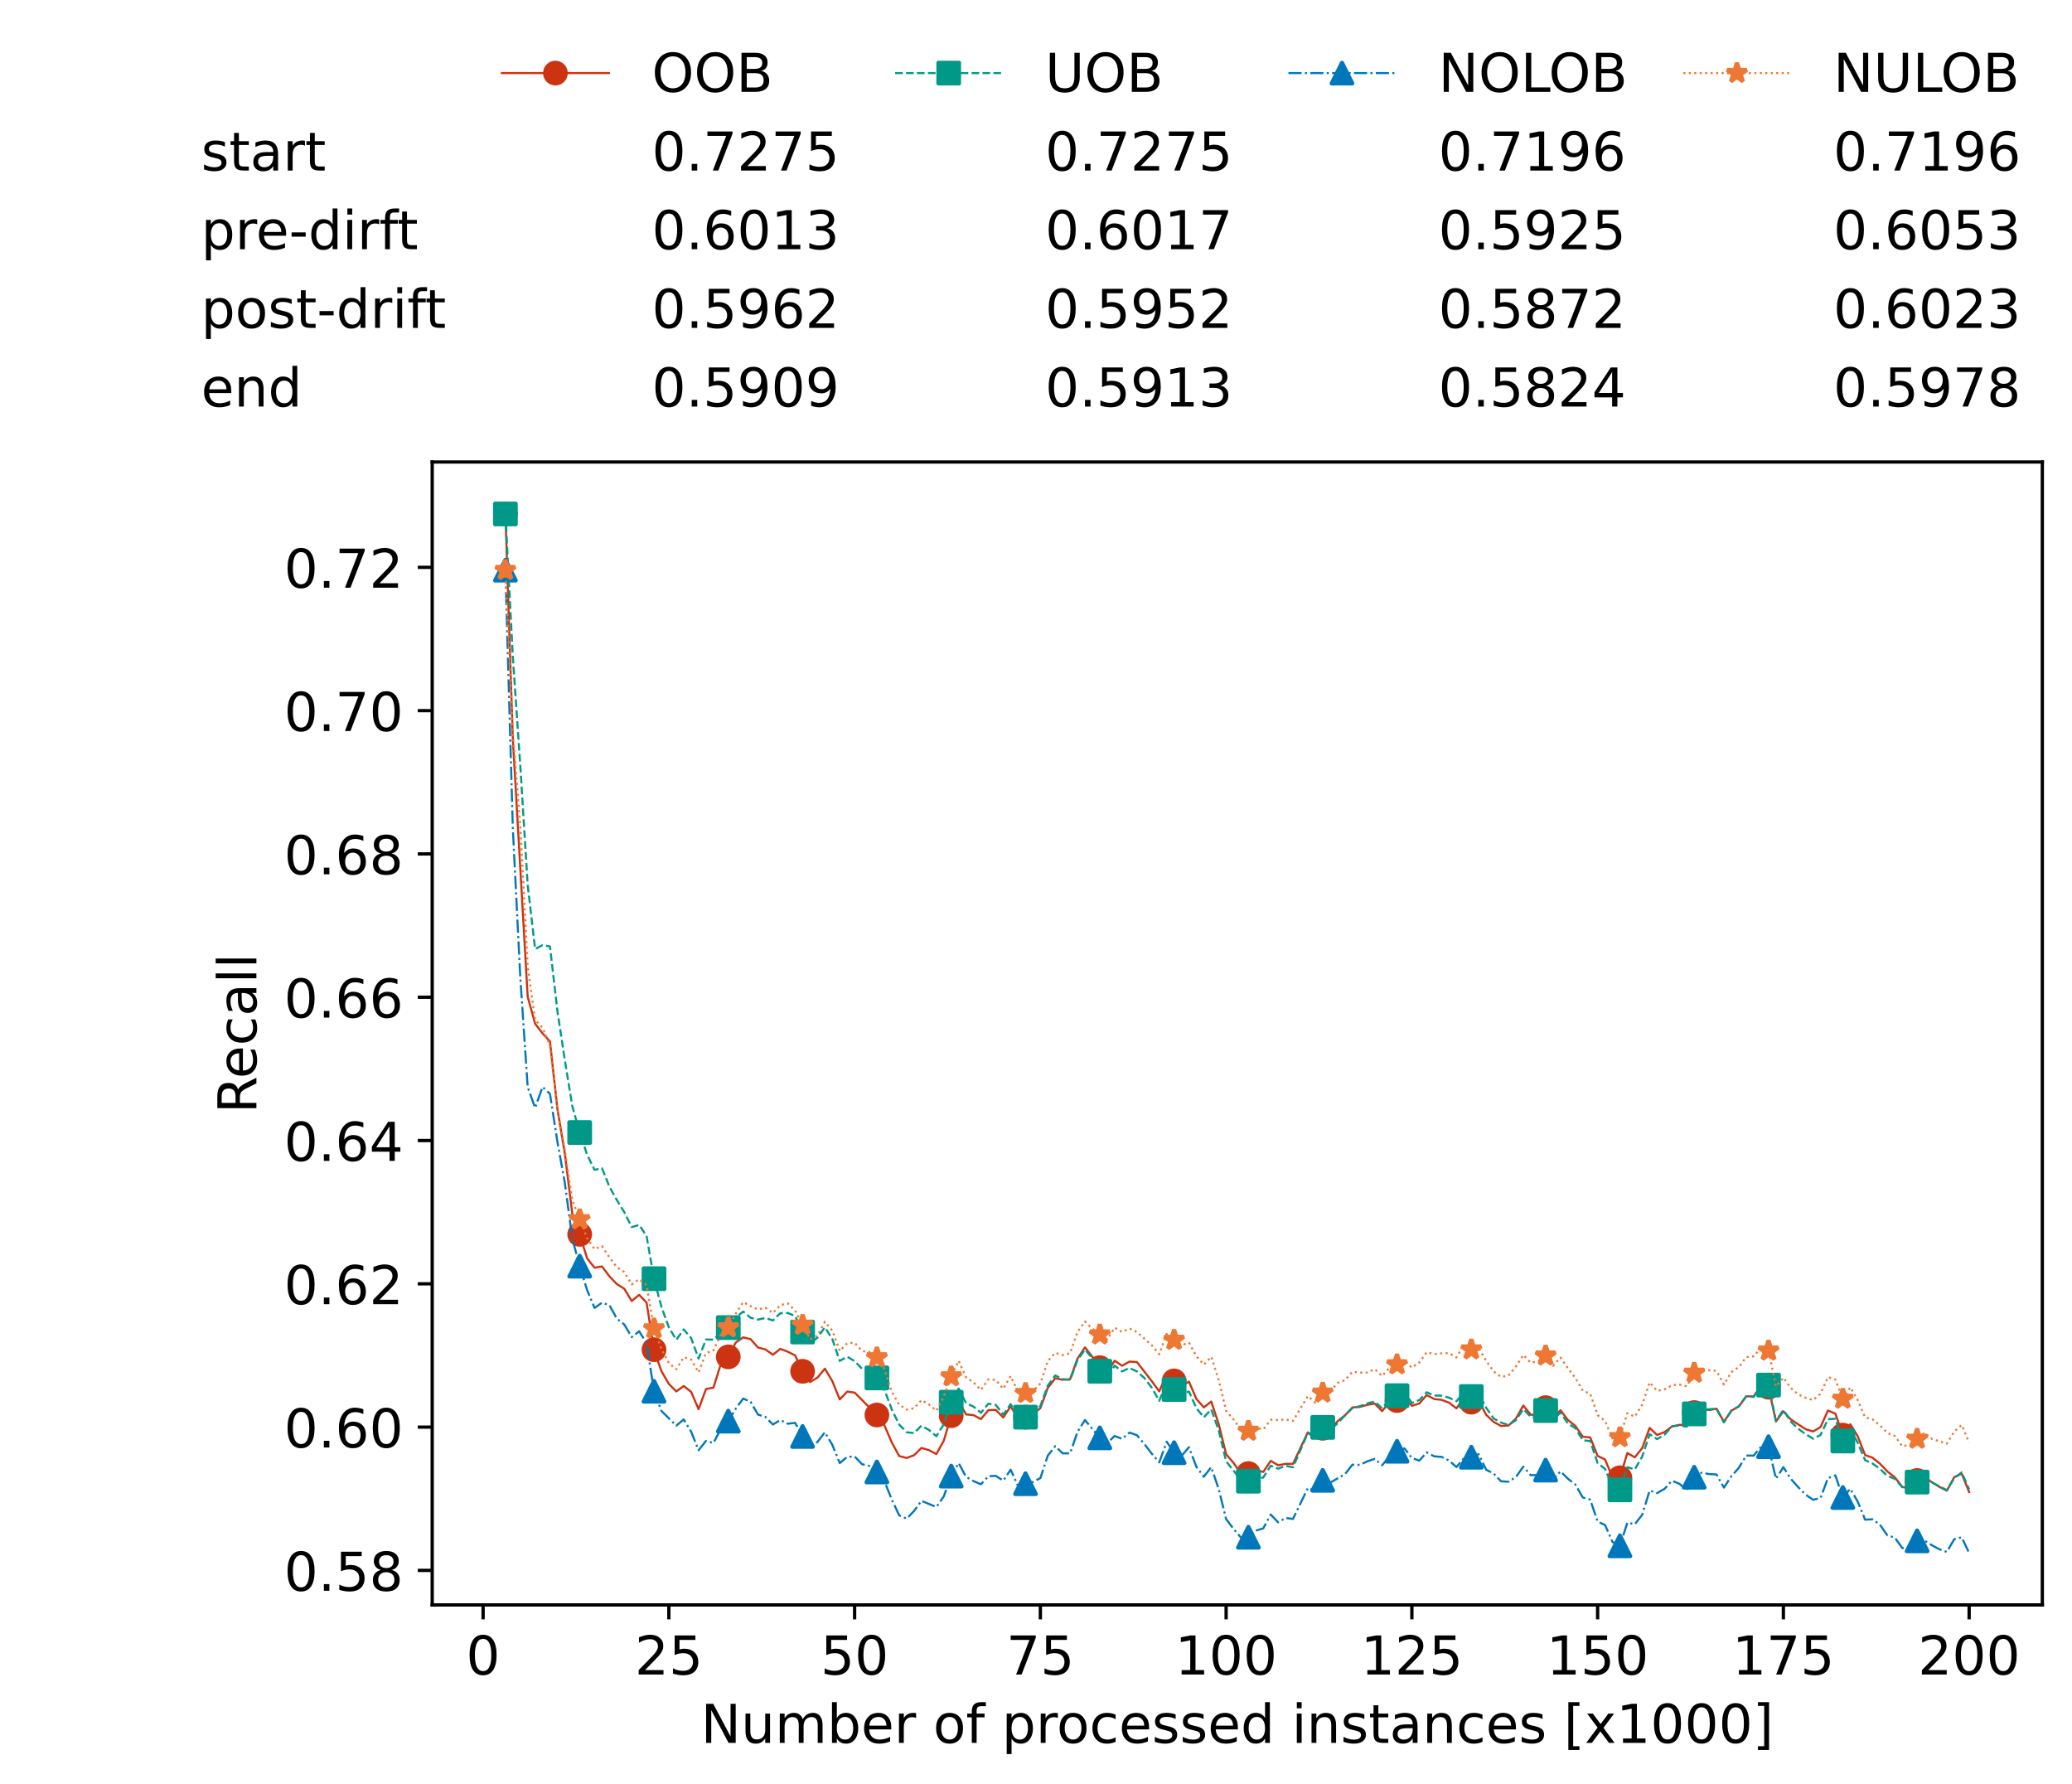 <?xml version="1.0" encoding="utf-8" standalone="no"?>
<!DOCTYPE svg PUBLIC "-//W3C//DTD SVG 1.1//EN"
  "http://www.w3.org/Graphics/SVG/1.1/DTD/svg11.dtd">
<!-- Created with matplotlib (https://matplotlib.org/) -->
<svg height="432.615pt" version="1.1" viewBox="0 0 502.65 432.615" width="502.65pt" xmlns="http://www.w3.org/2000/svg" xmlns:xlink="http://www.w3.org/1999/xlink">
 <defs>
  <style type="text/css">*{stroke-linecap:butt;stroke-linejoin:round;}</style>
 </defs>
 <g id="figure_1">
  <g id="patch_1">
   <path d="M 0 432.615 
L 502.65 432.615 
L 502.65 0 
L 0 0 
z
" style="fill:#ffffff;"/>
  </g>
  <g id="axes_1">
   <g id="patch_2">
    <path d="M 104.85 389.252 
L 495.45 389.252 
L 495.45 112.052 
L 104.85 112.052 
z
" style="fill:#ffffff;"/>
   </g>
   <g id="matplotlib.axis_1">
    <g id="xtick_1">
     <g id="line2d_1">
      <defs>
       <path d="M 0 0 
L 0 3.5 
" id="m88f97909e2" style="stroke:#000000;stroke-width:0.8;"/>
      </defs>
      <g>
       <use style="stroke:#000000;stroke-width:0.8;" x="117.197" xlink:href="#m88f97909e2" y="389.252"/>
      </g>
     </g>
     <g id="text_1">
      <!-- 0 -->
      <g transform="translate(113.061 406.13)scale(0.13 -0.13)">
       <defs>
        <path d="M 31.781 66.406 
Q 24.172 66.406 20.328 58.906 
Q 16.5 51.422 16.5 36.375 
Q 16.5 21.391 20.328 13.891 
Q 24.172 6.391 31.781 6.391 
Q 39.453 6.391 43.281 13.891 
Q 47.125 21.391 47.125 36.375 
Q 47.125 51.422 43.281 58.906 
Q 39.453 66.406 31.781 66.406 
z
M 31.781 74.219 
Q 44.047 74.219 50.516 64.516 
Q 56.984 54.828 56.984 36.375 
Q 56.984 17.969 50.516 8.266 
Q 44.047 -1.422 31.781 -1.422 
Q 19.531 -1.422 13.062 8.266 
Q 6.594 17.969 6.594 36.375 
Q 6.594 54.828 13.062 64.516 
Q 19.531 74.219 31.781 74.219 
z
" id="DejaVuSans-48"/>
       </defs>
       <use xlink:href="#DejaVuSans-48"/>
      </g>
     </g>
    </g>
    <g id="xtick_2">
     <g id="line2d_2">
      <g>
       <use style="stroke:#000000;stroke-width:0.8;" x="162.259" xlink:href="#m88f97909e2" y="389.252"/>
      </g>
     </g>
     <g id="text_2">
      <!-- 25 -->
      <g transform="translate(153.988 406.13)scale(0.13 -0.13)">
       <defs>
        <path d="M 19.188 8.297 
L 53.609 8.297 
L 53.609 0 
L 7.328 0 
L 7.328 8.297 
Q 12.938 14.109 22.625 23.891 
Q 32.328 33.688 34.812 36.531 
Q 39.547 41.844 41.422 45.531 
Q 43.312 49.219 43.312 52.781 
Q 43.312 58.594 39.234 62.25 
Q 35.156 65.922 28.609 65.922 
Q 23.969 65.922 18.812 64.312 
Q 13.672 62.703 7.812 59.422 
L 7.812 69.391 
Q 13.766 71.781 18.938 73 
Q 24.125 74.219 28.422 74.219 
Q 39.75 74.219 46.484 68.547 
Q 53.219 62.891 53.219 53.422 
Q 53.219 48.922 51.531 44.891 
Q 49.859 40.875 45.406 35.406 
Q 44.188 33.984 37.641 27.219 
Q 31.109 20.453 19.188 8.297 
z
" id="DejaVuSans-50"/>
        <path d="M 10.797 72.906 
L 49.516 72.906 
L 49.516 64.594 
L 19.828 64.594 
L 19.828 46.734 
Q 21.969 47.469 24.109 47.828 
Q 26.266 48.188 28.422 48.188 
Q 40.625 48.188 47.75 41.5 
Q 54.891 34.812 54.891 23.391 
Q 54.891 11.625 47.562 5.094 
Q 40.234 -1.422 26.906 -1.422 
Q 22.312 -1.422 17.547 -0.641 
Q 12.797 0.141 7.719 1.703 
L 7.719 11.625 
Q 12.109 9.234 16.797 8.062 
Q 21.484 6.891 26.703 6.891 
Q 35.156 6.891 40.078 11.328 
Q 45.016 15.766 45.016 23.391 
Q 45.016 31 40.078 35.438 
Q 35.156 39.891 26.703 39.891 
Q 22.75 39.891 18.812 39.016 
Q 14.891 38.141 10.797 36.281 
z
" id="DejaVuSans-53"/>
       </defs>
       <use xlink:href="#DejaVuSans-50"/>
       <use x="63.623" xlink:href="#DejaVuSans-53"/>
      </g>
     </g>
    </g>
    <g id="xtick_3">
     <g id="line2d_3">
      <g>
       <use style="stroke:#000000;stroke-width:0.8;" x="207.322" xlink:href="#m88f97909e2" y="389.252"/>
      </g>
     </g>
     <g id="text_3">
      <!-- 50 -->
      <g transform="translate(199.05 406.13)scale(0.13 -0.13)">
       <use xlink:href="#DejaVuSans-53"/>
       <use x="63.623" xlink:href="#DejaVuSans-48"/>
      </g>
     </g>
    </g>
    <g id="xtick_4">
     <g id="line2d_4">
      <g>
       <use style="stroke:#000000;stroke-width:0.8;" x="252.384" xlink:href="#m88f97909e2" y="389.252"/>
      </g>
     </g>
     <g id="text_4">
      <!-- 75 -->
      <g transform="translate(244.113 406.13)scale(0.13 -0.13)">
       <defs>
        <path d="M 8.203 72.906 
L 55.078 72.906 
L 55.078 68.703 
L 28.609 0 
L 18.312 0 
L 43.219 64.594 
L 8.203 64.594 
z
" id="DejaVuSans-55"/>
       </defs>
       <use xlink:href="#DejaVuSans-55"/>
       <use x="63.623" xlink:href="#DejaVuSans-53"/>
      </g>
     </g>
    </g>
    <g id="xtick_5">
     <g id="line2d_5">
      <g>
       <use style="stroke:#000000;stroke-width:0.8;" x="297.446" xlink:href="#m88f97909e2" y="389.252"/>
      </g>
     </g>
     <g id="text_5">
      <!-- 100 -->
      <g transform="translate(285.039 406.13)scale(0.13 -0.13)">
       <defs>
        <path d="M 12.406 8.297 
L 28.516 8.297 
L 28.516 63.922 
L 10.984 60.406 
L 10.984 69.391 
L 28.422 72.906 
L 38.281 72.906 
L 38.281 8.297 
L 54.391 8.297 
L 54.391 0 
L 12.406 0 
z
" id="DejaVuSans-49"/>
       </defs>
       <use xlink:href="#DejaVuSans-49"/>
       <use x="63.623" xlink:href="#DejaVuSans-48"/>
       <use x="127.246" xlink:href="#DejaVuSans-48"/>
      </g>
     </g>
    </g>
    <g id="xtick_6">
     <g id="line2d_6">
      <g>
       <use style="stroke:#000000;stroke-width:0.8;" x="342.509" xlink:href="#m88f97909e2" y="389.252"/>
      </g>
     </g>
     <g id="text_6">
      <!-- 125 -->
      <g transform="translate(330.102 406.13)scale(0.13 -0.13)">
       <use xlink:href="#DejaVuSans-49"/>
       <use x="63.623" xlink:href="#DejaVuSans-50"/>
       <use x="127.246" xlink:href="#DejaVuSans-53"/>
      </g>
     </g>
    </g>
    <g id="xtick_7">
     <g id="line2d_7">
      <g>
       <use style="stroke:#000000;stroke-width:0.8;" x="387.571" xlink:href="#m88f97909e2" y="389.252"/>
      </g>
     </g>
     <g id="text_7">
      <!-- 150 -->
      <g transform="translate(375.164 406.13)scale(0.13 -0.13)">
       <use xlink:href="#DejaVuSans-49"/>
       <use x="63.623" xlink:href="#DejaVuSans-53"/>
       <use x="127.246" xlink:href="#DejaVuSans-48"/>
      </g>
     </g>
    </g>
    <g id="xtick_8">
     <g id="line2d_8">
      <g>
       <use style="stroke:#000000;stroke-width:0.8;" x="432.633" xlink:href="#m88f97909e2" y="389.252"/>
      </g>
     </g>
     <g id="text_8">
      <!-- 175 -->
      <g transform="translate(420.226 406.13)scale(0.13 -0.13)">
       <use xlink:href="#DejaVuSans-49"/>
       <use x="63.623" xlink:href="#DejaVuSans-55"/>
       <use x="127.246" xlink:href="#DejaVuSans-53"/>
      </g>
     </g>
    </g>
    <g id="xtick_9">
     <g id="line2d_9">
      <g>
       <use style="stroke:#000000;stroke-width:0.8;" x="477.695" xlink:href="#m88f97909e2" y="389.252"/>
      </g>
     </g>
     <g id="text_9">
      <!-- 200 -->
      <g transform="translate(465.289 406.13)scale(0.13 -0.13)">
       <use xlink:href="#DejaVuSans-50"/>
       <use x="63.623" xlink:href="#DejaVuSans-48"/>
       <use x="127.246" xlink:href="#DejaVuSans-48"/>
      </g>
     </g>
    </g>
    <g id="text_10">
     <!-- Number of processed instances [x1000] -->
     <g transform="translate(170.025 422.711)scale(0.13 -0.13)">
      <defs>
       <path d="M 9.812 72.906 
L 23.094 72.906 
L 55.422 11.922 
L 55.422 72.906 
L 64.984 72.906 
L 64.984 0 
L 51.703 0 
L 19.391 60.984 
L 19.391 0 
L 9.812 0 
z
" id="DejaVuSans-78"/>
       <path d="M 8.5 21.578 
L 8.5 54.688 
L 17.484 54.688 
L 17.484 21.922 
Q 17.484 14.156 20.5 10.266 
Q 23.531 6.391 29.594 6.391 
Q 36.859 6.391 41.078 11.031 
Q 45.312 15.672 45.312 23.688 
L 45.312 54.688 
L 54.297 54.688 
L 54.297 0 
L 45.312 0 
L 45.312 8.406 
Q 42.047 3.422 37.719 1 
Q 33.406 -1.422 27.688 -1.422 
Q 18.266 -1.422 13.375 4.438 
Q 8.5 10.297 8.5 21.578 
z
M 31.109 56 
z
" id="DejaVuSans-117"/>
       <path d="M 52 44.188 
Q 55.375 50.25 60.062 53.125 
Q 64.75 56 71.094 56 
Q 79.641 56 84.281 50.016 
Q 88.922 44.047 88.922 33.016 
L 88.922 0 
L 79.891 0 
L 79.891 32.719 
Q 79.891 40.578 77.094 44.375 
Q 74.312 48.188 68.609 48.188 
Q 61.625 48.188 57.562 43.547 
Q 53.516 38.922 53.516 30.906 
L 53.516 0 
L 44.484 0 
L 44.484 32.719 
Q 44.484 40.625 41.703 44.406 
Q 38.922 48.188 33.109 48.188 
Q 26.219 48.188 22.156 43.531 
Q 18.109 38.875 18.109 30.906 
L 18.109 0 
L 9.078 0 
L 9.078 54.688 
L 18.109 54.688 
L 18.109 46.188 
Q 21.188 51.219 25.484 53.609 
Q 29.781 56 35.688 56 
Q 41.656 56 45.828 52.969 
Q 50 49.953 52 44.188 
z
" id="DejaVuSans-109"/>
       <path d="M 48.688 27.297 
Q 48.688 37.203 44.609 42.844 
Q 40.531 48.484 33.406 48.484 
Q 26.266 48.484 22.188 42.844 
Q 18.109 37.203 18.109 27.297 
Q 18.109 17.391 22.188 11.75 
Q 26.266 6.109 33.406 6.109 
Q 40.531 6.109 44.609 11.75 
Q 48.688 17.391 48.688 27.297 
z
M 18.109 46.391 
Q 20.953 51.266 25.266 53.625 
Q 29.594 56 35.594 56 
Q 45.562 56 51.781 48.094 
Q 58.016 40.188 58.016 27.297 
Q 58.016 14.406 51.781 6.484 
Q 45.562 -1.422 35.594 -1.422 
Q 29.594 -1.422 25.266 0.953 
Q 20.953 3.328 18.109 8.203 
L 18.109 0 
L 9.078 0 
L 9.078 75.984 
L 18.109 75.984 
z
" id="DejaVuSans-98"/>
       <path d="M 56.203 29.594 
L 56.203 25.203 
L 14.891 25.203 
Q 15.484 15.922 20.484 11.062 
Q 25.484 6.203 34.422 6.203 
Q 39.594 6.203 44.453 7.469 
Q 49.312 8.734 54.109 11.281 
L 54.109 2.781 
Q 49.266 0.734 44.188 -0.344 
Q 39.109 -1.422 33.891 -1.422 
Q 20.797 -1.422 13.156 6.188 
Q 5.516 13.812 5.516 26.812 
Q 5.516 40.234 12.766 48.109 
Q 20.016 56 32.328 56 
Q 43.359 56 49.781 48.891 
Q 56.203 41.797 56.203 29.594 
z
M 47.219 32.234 
Q 47.125 39.594 43.094 43.984 
Q 39.062 48.391 32.422 48.391 
Q 24.906 48.391 20.391 44.141 
Q 15.875 39.891 15.188 32.172 
z
" id="DejaVuSans-101"/>
       <path d="M 41.109 46.297 
Q 39.594 47.172 37.812 47.578 
Q 36.031 48 33.891 48 
Q 26.266 48 22.188 43.047 
Q 18.109 38.094 18.109 28.812 
L 18.109 0 
L 9.078 0 
L 9.078 54.688 
L 18.109 54.688 
L 18.109 46.188 
Q 20.953 51.172 25.484 53.578 
Q 30.031 56 36.531 56 
Q 37.453 56 38.578 55.875 
Q 39.703 55.766 41.062 55.516 
z
" id="DejaVuSans-114"/>
       <path id="DejaVuSans-32"/>
       <path d="M 30.609 48.391 
Q 23.391 48.391 19.188 42.75 
Q 14.984 37.109 14.984 27.297 
Q 14.984 17.484 19.156 11.844 
Q 23.344 6.203 30.609 6.203 
Q 37.797 6.203 41.984 11.859 
Q 46.188 17.531 46.188 27.297 
Q 46.188 37.016 41.984 42.703 
Q 37.797 48.391 30.609 48.391 
z
M 30.609 56 
Q 42.328 56 49.016 48.375 
Q 55.719 40.766 55.719 27.297 
Q 55.719 13.875 49.016 6.219 
Q 42.328 -1.422 30.609 -1.422 
Q 18.844 -1.422 12.172 6.219 
Q 5.516 13.875 5.516 27.297 
Q 5.516 40.766 12.172 48.375 
Q 18.844 56 30.609 56 
z
" id="DejaVuSans-111"/>
       <path d="M 37.109 75.984 
L 37.109 68.5 
L 28.516 68.5 
Q 23.688 68.5 21.797 66.547 
Q 19.922 64.594 19.922 59.516 
L 19.922 54.688 
L 34.719 54.688 
L 34.719 47.703 
L 19.922 47.703 
L 19.922 0 
L 10.891 0 
L 10.891 47.703 
L 2.297 47.703 
L 2.297 54.688 
L 10.891 54.688 
L 10.891 58.5 
Q 10.891 67.625 15.141 71.797 
Q 19.391 75.984 28.609 75.984 
z
" id="DejaVuSans-102"/>
       <path d="M 18.109 8.203 
L 18.109 -20.797 
L 9.078 -20.797 
L 9.078 54.688 
L 18.109 54.688 
L 18.109 46.391 
Q 20.953 51.266 25.266 53.625 
Q 29.594 56 35.594 56 
Q 45.562 56 51.781 48.094 
Q 58.016 40.188 58.016 27.297 
Q 58.016 14.406 51.781 6.484 
Q 45.562 -1.422 35.594 -1.422 
Q 29.594 -1.422 25.266 0.953 
Q 20.953 3.328 18.109 8.203 
z
M 48.688 27.297 
Q 48.688 37.203 44.609 42.844 
Q 40.531 48.484 33.406 48.484 
Q 26.266 48.484 22.188 42.844 
Q 18.109 37.203 18.109 27.297 
Q 18.109 17.391 22.188 11.75 
Q 26.266 6.109 33.406 6.109 
Q 40.531 6.109 44.609 11.75 
Q 48.688 17.391 48.688 27.297 
z
" id="DejaVuSans-112"/>
       <path d="M 48.781 52.594 
L 48.781 44.188 
Q 44.969 46.297 41.141 47.344 
Q 37.312 48.391 33.406 48.391 
Q 24.656 48.391 19.812 42.844 
Q 14.984 37.312 14.984 27.297 
Q 14.984 17.281 19.812 11.734 
Q 24.656 6.203 33.406 6.203 
Q 37.312 6.203 41.141 7.25 
Q 44.969 8.297 48.781 10.406 
L 48.781 2.094 
Q 45.016 0.344 40.984 -0.531 
Q 36.969 -1.422 32.422 -1.422 
Q 20.062 -1.422 12.781 6.344 
Q 5.516 14.109 5.516 27.297 
Q 5.516 40.672 12.859 48.328 
Q 20.219 56 33.016 56 
Q 37.156 56 41.109 55.141 
Q 45.062 54.297 48.781 52.594 
z
" id="DejaVuSans-99"/>
       <path d="M 44.281 53.078 
L 44.281 44.578 
Q 40.484 46.531 36.375 47.5 
Q 32.281 48.484 27.875 48.484 
Q 21.188 48.484 17.844 46.438 
Q 14.5 44.391 14.5 40.281 
Q 14.5 37.156 16.891 35.375 
Q 19.281 33.594 26.516 31.984 
L 29.594 31.297 
Q 39.156 29.25 43.188 25.516 
Q 47.219 21.781 47.219 15.094 
Q 47.219 7.469 41.188 3.016 
Q 35.156 -1.422 24.609 -1.422 
Q 20.219 -1.422 15.453 -0.562 
Q 10.688 0.297 5.422 2 
L 5.422 11.281 
Q 10.406 8.688 15.234 7.391 
Q 20.062 6.109 24.812 6.109 
Q 31.156 6.109 34.562 8.281 
Q 37.984 10.453 37.984 14.406 
Q 37.984 18.062 35.516 20.016 
Q 33.062 21.969 24.703 23.781 
L 21.578 24.516 
Q 13.234 26.266 9.516 29.906 
Q 5.812 33.547 5.812 39.891 
Q 5.812 47.609 11.281 51.797 
Q 16.75 56 26.812 56 
Q 31.781 56 36.172 55.266 
Q 40.578 54.547 44.281 53.078 
z
" id="DejaVuSans-115"/>
       <path d="M 45.406 46.391 
L 45.406 75.984 
L 54.391 75.984 
L 54.391 0 
L 45.406 0 
L 45.406 8.203 
Q 42.578 3.328 38.25 0.953 
Q 33.938 -1.422 27.875 -1.422 
Q 17.969 -1.422 11.734 6.484 
Q 5.516 14.406 5.516 27.297 
Q 5.516 40.188 11.734 48.094 
Q 17.969 56 27.875 56 
Q 33.938 56 38.25 53.625 
Q 42.578 51.266 45.406 46.391 
z
M 14.797 27.297 
Q 14.797 17.391 18.875 11.75 
Q 22.953 6.109 30.078 6.109 
Q 37.203 6.109 41.297 11.75 
Q 45.406 17.391 45.406 27.297 
Q 45.406 37.203 41.297 42.844 
Q 37.203 48.484 30.078 48.484 
Q 22.953 48.484 18.875 42.844 
Q 14.797 37.203 14.797 27.297 
z
" id="DejaVuSans-100"/>
       <path d="M 9.422 54.688 
L 18.406 54.688 
L 18.406 0 
L 9.422 0 
z
M 9.422 75.984 
L 18.406 75.984 
L 18.406 64.594 
L 9.422 64.594 
z
" id="DejaVuSans-105"/>
       <path d="M 54.891 33.016 
L 54.891 0 
L 45.906 0 
L 45.906 32.719 
Q 45.906 40.484 42.875 44.328 
Q 39.844 48.188 33.797 48.188 
Q 26.516 48.188 22.312 43.547 
Q 18.109 38.922 18.109 30.906 
L 18.109 0 
L 9.078 0 
L 9.078 54.688 
L 18.109 54.688 
L 18.109 46.188 
Q 21.344 51.125 25.703 53.562 
Q 30.078 56 35.797 56 
Q 45.219 56 50.047 50.172 
Q 54.891 44.344 54.891 33.016 
z
" id="DejaVuSans-110"/>
       <path d="M 18.312 70.219 
L 18.312 54.688 
L 36.812 54.688 
L 36.812 47.703 
L 18.312 47.703 
L 18.312 18.016 
Q 18.312 11.328 20.141 9.422 
Q 21.969 7.516 27.594 7.516 
L 36.812 7.516 
L 36.812 0 
L 27.594 0 
Q 17.188 0 13.234 3.875 
Q 9.281 7.766 9.281 18.016 
L 9.281 47.703 
L 2.688 47.703 
L 2.688 54.688 
L 9.281 54.688 
L 9.281 70.219 
z
" id="DejaVuSans-116"/>
       <path d="M 34.281 27.484 
Q 23.391 27.484 19.188 25 
Q 14.984 22.516 14.984 16.5 
Q 14.984 11.719 18.141 8.906 
Q 21.297 6.109 26.703 6.109 
Q 34.188 6.109 38.703 11.406 
Q 43.219 16.703 43.219 25.484 
L 43.219 27.484 
z
M 52.203 31.203 
L 52.203 0 
L 43.219 0 
L 43.219 8.297 
Q 40.141 3.328 35.547 0.953 
Q 30.953 -1.422 24.312 -1.422 
Q 15.922 -1.422 10.953 3.297 
Q 6 8.016 6 15.922 
Q 6 25.141 12.172 29.828 
Q 18.359 34.516 30.609 34.516 
L 43.219 34.516 
L 43.219 35.406 
Q 43.219 41.609 39.141 45 
Q 35.062 48.391 27.688 48.391 
Q 23 48.391 18.547 47.266 
Q 14.109 46.141 10.016 43.891 
L 10.016 52.203 
Q 14.938 54.109 19.578 55.047 
Q 24.219 56 28.609 56 
Q 40.484 56 46.344 49.844 
Q 52.203 43.703 52.203 31.203 
z
" id="DejaVuSans-97"/>
       <path d="M 8.594 75.984 
L 29.297 75.984 
L 29.297 69 
L 17.578 69 
L 17.578 -6.203 
L 29.297 -6.203 
L 29.297 -13.188 
L 8.594 -13.188 
z
" id="DejaVuSans-91"/>
       <path d="M 54.891 54.688 
L 35.109 28.078 
L 55.906 0 
L 45.312 0 
L 29.391 21.484 
L 13.484 0 
L 2.875 0 
L 24.125 28.609 
L 4.688 54.688 
L 15.281 54.688 
L 29.781 35.203 
L 44.281 54.688 
z
" id="DejaVuSans-120"/>
       <path d="M 30.422 75.984 
L 30.422 -13.188 
L 9.719 -13.188 
L 9.719 -6.203 
L 21.391 -6.203 
L 21.391 69 
L 9.719 69 
L 9.719 75.984 
z
" id="DejaVuSans-93"/>
      </defs>
      <use xlink:href="#DejaVuSans-78"/>
      <use x="74.805" xlink:href="#DejaVuSans-117"/>
      <use x="138.184" xlink:href="#DejaVuSans-109"/>
      <use x="235.596" xlink:href="#DejaVuSans-98"/>
      <use x="299.072" xlink:href="#DejaVuSans-101"/>
      <use x="360.596" xlink:href="#DejaVuSans-114"/>
      <use x="401.709" xlink:href="#DejaVuSans-32"/>
      <use x="433.496" xlink:href="#DejaVuSans-111"/>
      <use x="494.678" xlink:href="#DejaVuSans-102"/>
      <use x="529.883" xlink:href="#DejaVuSans-32"/>
      <use x="561.67" xlink:href="#DejaVuSans-112"/>
      <use x="625.146" xlink:href="#DejaVuSans-114"/>
      <use x="664.01" xlink:href="#DejaVuSans-111"/>
      <use x="725.191" xlink:href="#DejaVuSans-99"/>
      <use x="780.172" xlink:href="#DejaVuSans-101"/>
      <use x="841.695" xlink:href="#DejaVuSans-115"/>
      <use x="893.795" xlink:href="#DejaVuSans-115"/>
      <use x="945.895" xlink:href="#DejaVuSans-101"/>
      <use x="1007.418" xlink:href="#DejaVuSans-100"/>
      <use x="1070.895" xlink:href="#DejaVuSans-32"/>
      <use x="1102.682" xlink:href="#DejaVuSans-105"/>
      <use x="1130.465" xlink:href="#DejaVuSans-110"/>
      <use x="1193.844" xlink:href="#DejaVuSans-115"/>
      <use x="1245.943" xlink:href="#DejaVuSans-116"/>
      <use x="1285.152" xlink:href="#DejaVuSans-97"/>
      <use x="1346.432" xlink:href="#DejaVuSans-110"/>
      <use x="1409.811" xlink:href="#DejaVuSans-99"/>
      <use x="1464.791" xlink:href="#DejaVuSans-101"/>
      <use x="1526.314" xlink:href="#DejaVuSans-115"/>
      <use x="1578.414" xlink:href="#DejaVuSans-32"/>
      <use x="1610.201" xlink:href="#DejaVuSans-91"/>
      <use x="1649.215" xlink:href="#DejaVuSans-120"/>
      <use x="1708.395" xlink:href="#DejaVuSans-49"/>
      <use x="1772.018" xlink:href="#DejaVuSans-48"/>
      <use x="1835.641" xlink:href="#DejaVuSans-48"/>
      <use x="1899.264" xlink:href="#DejaVuSans-48"/>
      <use x="1962.887" xlink:href="#DejaVuSans-93"/>
     </g>
    </g>
   </g>
   <g id="matplotlib.axis_2">
    <g id="ytick_1">
     <g id="line2d_10">
      <defs>
       <path d="M 0 0 
L -3.5 0 
" id="m33734d750c" style="stroke:#000000;stroke-width:0.8;"/>
      </defs>
      <g>
       <use style="stroke:#000000;stroke-width:0.8;" x="104.85" xlink:href="#m33734d750c" y="380.877"/>
      </g>
     </g>
     <g id="text_11">
      <!-- 0.58 -->
      <g transform="translate(68.905 385.816)scale(0.13 -0.13)">
       <defs>
        <path d="M 10.688 12.406 
L 21 12.406 
L 21 0 
L 10.688 0 
z
" id="DejaVuSans-46"/>
        <path d="M 31.781 34.625 
Q 24.75 34.625 20.719 30.859 
Q 16.703 27.094 16.703 20.516 
Q 16.703 13.922 20.719 10.156 
Q 24.75 6.391 31.781 6.391 
Q 38.812 6.391 42.859 10.172 
Q 46.922 13.969 46.922 20.516 
Q 46.922 27.094 42.891 30.859 
Q 38.875 34.625 31.781 34.625 
z
M 21.922 38.812 
Q 15.578 40.375 12.031 44.719 
Q 8.5 49.078 8.5 55.328 
Q 8.5 64.062 14.719 69.141 
Q 20.953 74.219 31.781 74.219 
Q 42.672 74.219 48.875 69.141 
Q 55.078 64.062 55.078 55.328 
Q 55.078 49.078 51.531 44.719 
Q 48 40.375 41.703 38.812 
Q 48.828 37.156 52.797 32.312 
Q 56.781 27.484 56.781 20.516 
Q 56.781 9.906 50.312 4.234 
Q 43.844 -1.422 31.781 -1.422 
Q 19.734 -1.422 13.25 4.234 
Q 6.781 9.906 6.781 20.516 
Q 6.781 27.484 10.781 32.312 
Q 14.797 37.156 21.922 38.812 
z
M 18.312 54.391 
Q 18.312 48.734 21.844 45.562 
Q 25.391 42.391 31.781 42.391 
Q 38.141 42.391 41.719 45.562 
Q 45.312 48.734 45.312 54.391 
Q 45.312 60.062 41.719 63.234 
Q 38.141 66.406 31.781 66.406 
Q 25.391 66.406 21.844 63.234 
Q 18.312 60.062 18.312 54.391 
z
" id="DejaVuSans-56"/>
       </defs>
       <use xlink:href="#DejaVuSans-48"/>
       <use x="63.623" xlink:href="#DejaVuSans-46"/>
       <use x="95.41" xlink:href="#DejaVuSans-53"/>
       <use x="159.033" xlink:href="#DejaVuSans-56"/>
      </g>
     </g>
    </g>
    <g id="ytick_2">
     <g id="line2d_11">
      <g>
       <use style="stroke:#000000;stroke-width:0.8;" x="104.85" xlink:href="#m33734d750c" y="346.123"/>
      </g>
     </g>
     <g id="text_12">
      <!-- 0.60 -->
      <g transform="translate(68.905 351.062)scale(0.13 -0.13)">
       <defs>
        <path d="M 33.016 40.375 
Q 26.375 40.375 22.484 35.828 
Q 18.609 31.297 18.609 23.391 
Q 18.609 15.531 22.484 10.953 
Q 26.375 6.391 33.016 6.391 
Q 39.656 6.391 43.531 10.953 
Q 47.406 15.531 47.406 23.391 
Q 47.406 31.297 43.531 35.828 
Q 39.656 40.375 33.016 40.375 
z
M 52.594 71.297 
L 52.594 62.312 
Q 48.875 64.062 45.094 64.984 
Q 41.312 65.922 37.594 65.922 
Q 27.828 65.922 22.672 59.328 
Q 17.531 52.734 16.797 39.406 
Q 19.672 43.656 24.016 45.922 
Q 28.375 48.188 33.594 48.188 
Q 44.578 48.188 50.953 41.516 
Q 57.328 34.859 57.328 23.391 
Q 57.328 12.156 50.688 5.359 
Q 44.047 -1.422 33.016 -1.422 
Q 20.359 -1.422 13.672 8.266 
Q 6.984 17.969 6.984 36.375 
Q 6.984 53.656 15.188 63.938 
Q 23.391 74.219 37.203 74.219 
Q 40.922 74.219 44.703 73.484 
Q 48.484 72.75 52.594 71.297 
z
" id="DejaVuSans-54"/>
       </defs>
       <use xlink:href="#DejaVuSans-48"/>
       <use x="63.623" xlink:href="#DejaVuSans-46"/>
       <use x="95.41" xlink:href="#DejaVuSans-54"/>
       <use x="159.033" xlink:href="#DejaVuSans-48"/>
      </g>
     </g>
    </g>
    <g id="ytick_3">
     <g id="line2d_12">
      <g>
       <use style="stroke:#000000;stroke-width:0.8;" x="104.85" xlink:href="#m33734d750c" y="311.369"/>
      </g>
     </g>
     <g id="text_13">
      <!-- 0.62 -->
      <g transform="translate(68.905 316.308)scale(0.13 -0.13)">
       <use xlink:href="#DejaVuSans-48"/>
       <use x="63.623" xlink:href="#DejaVuSans-46"/>
       <use x="95.41" xlink:href="#DejaVuSans-54"/>
       <use x="159.033" xlink:href="#DejaVuSans-50"/>
      </g>
     </g>
    </g>
    <g id="ytick_4">
     <g id="line2d_13">
      <g>
       <use style="stroke:#000000;stroke-width:0.8;" x="104.85" xlink:href="#m33734d750c" y="276.615"/>
      </g>
     </g>
     <g id="text_14">
      <!-- 0.64 -->
      <g transform="translate(68.905 281.554)scale(0.13 -0.13)">
       <defs>
        <path d="M 37.797 64.312 
L 12.891 25.391 
L 37.797 25.391 
z
M 35.203 72.906 
L 47.609 72.906 
L 47.609 25.391 
L 58.016 25.391 
L 58.016 17.188 
L 47.609 17.188 
L 47.609 0 
L 37.797 0 
L 37.797 17.188 
L 4.891 17.188 
L 4.891 26.703 
z
" id="DejaVuSans-52"/>
       </defs>
       <use xlink:href="#DejaVuSans-48"/>
       <use x="63.623" xlink:href="#DejaVuSans-46"/>
       <use x="95.41" xlink:href="#DejaVuSans-54"/>
       <use x="159.033" xlink:href="#DejaVuSans-52"/>
      </g>
     </g>
    </g>
    <g id="ytick_5">
     <g id="line2d_14">
      <g>
       <use style="stroke:#000000;stroke-width:0.8;" x="104.85" xlink:href="#m33734d750c" y="241.861"/>
      </g>
     </g>
     <g id="text_15">
      <!-- 0.66 -->
      <g transform="translate(68.905 246.8)scale(0.13 -0.13)">
       <use xlink:href="#DejaVuSans-48"/>
       <use x="63.623" xlink:href="#DejaVuSans-46"/>
       <use x="95.41" xlink:href="#DejaVuSans-54"/>
       <use x="159.033" xlink:href="#DejaVuSans-54"/>
      </g>
     </g>
    </g>
    <g id="ytick_6">
     <g id="line2d_15">
      <g>
       <use style="stroke:#000000;stroke-width:0.8;" x="104.85" xlink:href="#m33734d750c" y="207.107"/>
      </g>
     </g>
     <g id="text_16">
      <!-- 0.68 -->
      <g transform="translate(68.905 212.046)scale(0.13 -0.13)">
       <use xlink:href="#DejaVuSans-48"/>
       <use x="63.623" xlink:href="#DejaVuSans-46"/>
       <use x="95.41" xlink:href="#DejaVuSans-54"/>
       <use x="159.033" xlink:href="#DejaVuSans-56"/>
      </g>
     </g>
    </g>
    <g id="ytick_7">
     <g id="line2d_16">
      <g>
       <use style="stroke:#000000;stroke-width:0.8;" x="104.85" xlink:href="#m33734d750c" y="172.353"/>
      </g>
     </g>
     <g id="text_17">
      <!-- 0.70 -->
      <g transform="translate(68.905 177.292)scale(0.13 -0.13)">
       <use xlink:href="#DejaVuSans-48"/>
       <use x="63.623" xlink:href="#DejaVuSans-46"/>
       <use x="95.41" xlink:href="#DejaVuSans-55"/>
       <use x="159.033" xlink:href="#DejaVuSans-48"/>
      </g>
     </g>
    </g>
    <g id="ytick_8">
     <g id="line2d_17">
      <g>
       <use style="stroke:#000000;stroke-width:0.8;" x="104.85" xlink:href="#m33734d750c" y="137.599"/>
      </g>
     </g>
     <g id="text_18">
      <!-- 0.72 -->
      <g transform="translate(68.905 142.538)scale(0.13 -0.13)">
       <use xlink:href="#DejaVuSans-48"/>
       <use x="63.623" xlink:href="#DejaVuSans-46"/>
       <use x="95.41" xlink:href="#DejaVuSans-55"/>
       <use x="159.033" xlink:href="#DejaVuSans-50"/>
      </g>
     </g>
    </g>
    <g id="text_19">
     <!-- Recall -->
     <g transform="translate(62.201 270.044)rotate(-90)scale(0.13 -0.13)">
      <defs>
       <path d="M 44.391 34.188 
Q 47.562 33.109 50.562 29.594 
Q 53.562 26.078 56.594 19.922 
L 66.609 0 
L 56 0 
L 46.688 18.703 
Q 43.062 26.031 39.672 28.422 
Q 36.281 30.812 30.422 30.812 
L 19.672 30.812 
L 19.672 0 
L 9.812 0 
L 9.812 72.906 
L 32.078 72.906 
Q 44.578 72.906 50.734 67.672 
Q 56.891 62.453 56.891 51.906 
Q 56.891 45.016 53.688 40.469 
Q 50.484 35.938 44.391 34.188 
z
M 19.672 64.797 
L 19.672 38.922 
L 32.078 38.922 
Q 39.203 38.922 42.844 42.219 
Q 46.484 45.516 46.484 51.906 
Q 46.484 58.297 42.844 61.547 
Q 39.203 64.797 32.078 64.797 
z
" id="DejaVuSans-82"/>
       <path d="M 9.422 75.984 
L 18.406 75.984 
L 18.406 0 
L 9.422 0 
z
" id="DejaVuSans-108"/>
      </defs>
      <use xlink:href="#DejaVuSans-82"/>
      <use x="64.982" xlink:href="#DejaVuSans-101"/>
      <use x="126.506" xlink:href="#DejaVuSans-99"/>
      <use x="181.486" xlink:href="#DejaVuSans-97"/>
      <use x="242.766" xlink:href="#DejaVuSans-108"/>
      <use x="270.549" xlink:href="#DejaVuSans-108"/>
     </g>
    </g>
   </g>
   <g id="line2d_18"/>
   <g id="line2d_19"/>
   <g id="line2d_20"/>
   <g id="line2d_21"/>
   <g id="line2d_22"/>
   <g id="line2d_23">
    <path clip-path="url(#ped76cf7554)" d="M 122.605 124.652 
L 124.407 179.119 
L 128.012 241.741 
L 129.815 248.286 
L 131.617 250.626 
L 133.419 252.587 
L 135.222 268.946 
L 137.024 279.793 
L 138.827 294.347 
L 140.629 299.373 
L 142.432 305.212 
L 144.234 307.461 
L 146.037 307.151 
L 147.839 309.557 
L 149.642 311.437 
L 151.444 312.562 
L 153.247 315.541 
L 155.049 314.049 
L 156.852 315.914 
L 158.654 327.35 
L 160.457 332.552 
L 162.259 335.651 
L 164.062 337.464 
L 165.864 336.16 
L 167.667 337.579 
L 169.469 341.771 
L 171.272 336.884 
L 173.074 336.561 
L 174.877 330.785 
L 176.679 329.087 
L 178.482 325.624 
L 180.284 324.357 
L 182.087 324.796 
L 183.889 326.824 
L 185.692 327.287 
L 187.494 328.586 
L 189.297 327.148 
L 191.099 327.831 
L 192.902 328.737 
L 194.704 332.588 
L 196.507 335.193 
L 198.309 334.114 
L 200.112 331.94 
L 201.914 334.982 
L 203.717 339.412 
L 205.519 337.517 
L 207.322 337.749 
L 212.729 343.18 
L 214.532 345.649 
L 216.334 349.833 
L 218.137 353.137 
L 219.939 353.613 
L 221.742 352.942 
L 223.544 351.167 
L 225.347 351.707 
L 227.149 352.661 
L 228.952 349.427 
L 230.754 343.353 
L 232.557 339.862 
L 234.359 343.045 
L 236.162 343.216 
L 237.964 344.181 
L 239.767 342.012 
L 241.569 341.957 
L 243.372 343.79 
L 245.174 341.091 
L 246.976 343.965 
L 248.779 343.715 
L 250.581 342.97 
L 252.384 341.528 
L 254.186 336.605 
L 255.989 334.28 
L 257.791 334.636 
L 259.594 334.503 
L 261.396 329.5 
L 263.199 326.795 
L 265.001 329.071 
L 266.804 331.705 
L 268.606 332.909 
L 270.409 330.017 
L 272.211 331.242 
L 274.014 330.23 
L 275.816 330.344 
L 279.421 334.99 
L 281.224 337.467 
L 283.026 333.292 
L 284.829 334.915 
L 286.631 336.186 
L 288.434 335.089 
L 290.236 339.293 
L 292.039 341.337 
L 293.841 339.93 
L 295.644 345.384 
L 297.446 352.694 
L 299.249 354.8 
L 301.051 357.422 
L 302.854 357.385 
L 304.656 356.517 
L 306.459 357 
L 308.261 354.313 
L 310.064 355.37 
L 311.866 355.04 
L 313.669 355.037 
L 317.274 347.39 
L 319.076 348.448 
L 320.879 346.406 
L 322.681 346.648 
L 324.484 344.703 
L 326.286 343.264 
L 328.089 341.35 
L 329.891 341.229 
L 331.694 340.715 
L 333.496 340.41 
L 335.299 342.251 
L 337.101 339.922 
L 338.904 339.679 
L 340.706 338.974 
L 342.509 340.961 
L 344.311 340.392 
L 346.114 338.343 
L 347.916 339.303 
L 349.719 339.514 
L 351.521 340.19 
L 353.324 341.576 
L 355.126 339.079 
L 356.928 340.069 
L 358.731 339.704 
L 360.533 343.13 
L 362.336 344.85 
L 364.138 345.848 
L 365.941 345.735 
L 367.743 344.066 
L 369.546 340.882 
L 371.348 343.127 
L 373.151 343.14 
L 374.953 341.403 
L 376.756 343.88 
L 378.558 342.033 
L 380.361 344.4 
L 382.163 345.828 
L 383.966 348.444 
L 385.768 348.633 
L 387.571 353.108 
L 389.373 353.977 
L 391.176 358.316 
L 392.978 358.406 
L 394.781 352.398 
L 396.583 353.454 
L 398.386 351.201 
L 400.188 346.315 
L 401.991 348.027 
L 403.793 347.329 
L 405.596 345.986 
L 407.398 345.577 
L 409.201 345.685 
L 411.003 342.593 
L 412.806 341.654 
L 414.608 341.99 
L 416.411 341.66 
L 418.213 344.821 
L 420.016 342.13 
L 421.818 341.105 
L 423.621 338.664 
L 425.423 338.657 
L 427.226 336.1 
L 429.028 336.449 
L 430.831 344.76 
L 432.633 342.286 
L 434.436 344.276 
L 438.041 346.63 
L 439.843 347.182 
L 441.646 346.12 
L 443.448 342.098 
L 445.251 342.865 
L 447.053 348.061 
L 448.856 345.422 
L 450.658 348.328 
L 452.461 352.909 
L 454.263 353.535 
L 456.066 355.003 
L 457.868 356.887 
L 459.671 358.285 
L 461.473 360.636 
L 463.276 360.995 
L 465.078 359.069 
L 466.881 358.367 
L 470.485 360.625 
L 472.288 361.545 
L 474.09 358.255 
L 475.893 357.413 
L 477.695 361.876 
L 477.695 361.876 
" style="fill:none;stroke:#cc3311;stroke-linecap:square;stroke-width:0.5;"/>
    <defs>
     <path d="M 0 2.5 
C 0.663 2.5 1.299 2.237 1.768 1.768 
C 2.237 1.299 2.5 0.663 2.5 0 
C 2.5 -0.663 2.237 -1.299 1.768 -1.768 
C 1.299 -2.237 0.663 -2.5 0 -2.5 
C -0.663 -2.5 -1.299 -2.237 -1.768 -1.768 
C -2.237 -1.299 -2.5 -0.663 -2.5 0 
C -2.5 0.663 -2.237 1.299 -1.768 1.768 
C -1.299 2.237 -0.663 2.5 0 2.5 
z
" id="md84930392e" style="stroke:#cc3311;"/>
    </defs>
    <g clip-path="url(#ped76cf7554)">
     <use style="fill:#cc3311;stroke:#cc3311;" x="122.605" xlink:href="#md84930392e" y="124.652"/>
     <use style="fill:#cc3311;stroke:#cc3311;" x="140.629" xlink:href="#md84930392e" y="299.373"/>
     <use style="fill:#cc3311;stroke:#cc3311;" x="158.654" xlink:href="#md84930392e" y="327.35"/>
     <use style="fill:#cc3311;stroke:#cc3311;" x="176.679" xlink:href="#md84930392e" y="329.087"/>
     <use style="fill:#cc3311;stroke:#cc3311;" x="194.704" xlink:href="#md84930392e" y="332.588"/>
     <use style="fill:#cc3311;stroke:#cc3311;" x="212.729" xlink:href="#md84930392e" y="343.18"/>
     <use style="fill:#cc3311;stroke:#cc3311;" x="230.754" xlink:href="#md84930392e" y="343.353"/>
     <use style="fill:#cc3311;stroke:#cc3311;" x="248.779" xlink:href="#md84930392e" y="343.715"/>
     <use style="fill:#cc3311;stroke:#cc3311;" x="266.804" xlink:href="#md84930392e" y="331.705"/>
     <use style="fill:#cc3311;stroke:#cc3311;" x="284.829" xlink:href="#md84930392e" y="334.915"/>
     <use style="fill:#cc3311;stroke:#cc3311;" x="302.854" xlink:href="#md84930392e" y="357.385"/>
     <use style="fill:#cc3311;stroke:#cc3311;" x="320.879" xlink:href="#md84930392e" y="346.406"/>
     <use style="fill:#cc3311;stroke:#cc3311;" x="338.904" xlink:href="#md84930392e" y="339.679"/>
     <use style="fill:#cc3311;stroke:#cc3311;" x="356.928" xlink:href="#md84930392e" y="340.069"/>
     <use style="fill:#cc3311;stroke:#cc3311;" x="374.953" xlink:href="#md84930392e" y="341.403"/>
     <use style="fill:#cc3311;stroke:#cc3311;" x="392.978" xlink:href="#md84930392e" y="358.406"/>
     <use style="fill:#cc3311;stroke:#cc3311;" x="411.003" xlink:href="#md84930392e" y="342.593"/>
     <use style="fill:#cc3311;stroke:#cc3311;" x="429.028" xlink:href="#md84930392e" y="336.449"/>
     <use style="fill:#cc3311;stroke:#cc3311;" x="447.053" xlink:href="#md84930392e" y="348.061"/>
     <use style="fill:#cc3311;stroke:#cc3311;" x="465.078" xlink:href="#md84930392e" y="359.069"/>
    </g>
   </g>
   <g id="line2d_24"/>
   <g id="line2d_25"/>
   <g id="line2d_26"/>
   <g id="line2d_27"/>
   <g id="line2d_28">
    <path clip-path="url(#ped76cf7554)" d="M 122.605 124.652 
L 124.407 159.26 
L 126.21 185.556 
L 128.012 214.618 
L 129.815 230.17 
L 131.617 229.234 
L 133.419 229.557 
L 135.222 245.204 
L 137.024 257.123 
L 138.827 268.235 
L 140.629 274.677 
L 142.432 280.067 
L 144.234 283.722 
L 146.037 283.345 
L 147.839 287.819 
L 149.642 291.057 
L 151.444 293.978 
L 153.247 297.618 
L 155.049 297.069 
L 156.852 299.783 
L 158.654 310.133 
L 160.457 316.967 
L 162.259 321.922 
L 164.062 324.96 
L 165.864 322.421 
L 167.667 324.532 
L 169.469 329.5 
L 171.272 324.861 
L 173.074 324.91 
L 174.877 323.165 
L 176.679 321.993 
L 178.482 319.535 
L 180.284 318.097 
L 182.087 319.602 
L 183.889 320.049 
L 185.692 319.648 
L 187.494 320.266 
L 189.297 318.493 
L 191.099 318.446 
L 192.902 319.175 
L 194.704 323.058 
L 196.507 325.842 
L 198.309 324.417 
L 200.112 321.915 
L 201.914 324.773 
L 203.717 330.063 
L 205.519 329.034 
L 207.322 330.114 
L 209.124 331.963 
L 210.927 332.734 
L 212.729 334.188 
L 214.532 336.984 
L 216.334 341.856 
L 218.137 345.5 
L 219.939 347.369 
L 221.742 347.562 
L 223.544 345.781 
L 225.347 346.816 
L 227.149 348.327 
L 228.952 345.439 
L 230.754 340.087 
L 232.557 336.772 
L 234.359 340.301 
L 236.162 341.158 
L 237.964 342.645 
L 239.767 340.45 
L 241.569 340.744 
L 243.372 343.094 
L 245.174 340.554 
L 246.976 343.603 
L 248.779 343.709 
L 250.581 342.968 
L 252.384 341.009 
L 254.186 336.084 
L 255.989 333.588 
L 257.791 334.471 
L 259.594 334.682 
L 261.396 329.855 
L 263.199 327.322 
L 265.001 329.428 
L 266.804 332.571 
L 268.606 333.774 
L 270.409 331.225 
L 272.211 332.617 
L 274.014 331.777 
L 275.816 332.616 
L 277.619 334.218 
L 279.421 336.564 
L 281.224 339.744 
L 283.026 335.394 
L 284.829 337.01 
L 286.631 338.082 
L 288.434 337.499 
L 290.236 341.531 
L 292.039 343.752 
L 293.841 341.818 
L 295.644 346.939 
L 297.446 354.414 
L 301.051 358.955 
L 302.854 359.244 
L 304.656 358.712 
L 306.459 358.343 
L 308.261 355.488 
L 310.064 356.206 
L 311.866 355.517 
L 313.669 355.864 
L 317.274 347.521 
L 319.076 348.763 
L 320.879 346.194 
L 322.681 346.803 
L 324.484 345.207 
L 326.286 343.268 
L 328.089 341.508 
L 329.891 341.047 
L 331.694 340.375 
L 333.496 339.905 
L 335.299 341.584 
L 337.101 339.425 
L 340.706 337.634 
L 342.509 340.298 
L 344.311 339.553 
L 346.114 337.671 
L 347.916 338.463 
L 349.719 338.5 
L 351.521 338.987 
L 353.324 339.845 
L 355.126 337.714 
L 356.928 338.701 
L 358.731 337.998 
L 360.533 341.421 
L 362.336 344.014 
L 364.138 345.022 
L 365.941 345.607 
L 367.743 344.438 
L 369.546 341.759 
L 371.348 343.648 
L 373.151 343.84 
L 374.953 342.106 
L 376.756 344.412 
L 378.558 342.566 
L 380.361 345.273 
L 382.163 346.354 
L 383.966 349.309 
L 385.768 349.502 
L 387.571 354.865 
L 389.373 356.254 
L 391.176 360.551 
L 392.978 361.34 
L 394.781 355.851 
L 396.583 356.389 
L 398.386 353.249 
L 400.188 347.848 
L 401.991 349.032 
L 403.793 347.974 
L 405.596 345.945 
L 407.398 345.727 
L 409.201 346.008 
L 411.003 342.914 
L 412.806 341.799 
L 414.608 341.794 
L 416.411 341.657 
L 418.213 344.984 
L 420.016 342.122 
L 421.818 341.093 
L 423.621 338.645 
L 425.423 338.815 
L 427.226 335.928 
L 429.028 335.934 
L 430.831 344.617 
L 432.633 341.965 
L 434.436 344.813 
L 436.238 346.516 
L 438.041 347.844 
L 439.843 348.929 
L 441.646 348.048 
L 443.448 344.192 
L 445.251 344.107 
L 447.053 349.478 
L 448.856 346.494 
L 450.658 349.922 
L 452.461 354.147 
L 454.263 354.955 
L 456.066 356.257 
L 457.868 357.966 
L 459.671 358.662 
L 461.473 360.67 
L 463.276 361.209 
L 465.078 359.454 
L 466.881 358.034 
L 468.683 359.535 
L 472.288 361.419 
L 474.09 358.479 
L 475.893 357.11 
L 477.695 361.223 
L 477.695 361.223 
" style="fill:none;stroke:#009988;stroke-dasharray:1.85,0.8;stroke-dashoffset:0;stroke-width:0.5;"/>
    <defs>
     <path d="M -2.5 2.5 
L 2.5 2.5 
L 2.5 -2.5 
L -2.5 -2.5 
z
" id="mfea8e2d81d" style="stroke:#009988;stroke-linejoin:miter;"/>
    </defs>
    <g clip-path="url(#ped76cf7554)">
     <use style="fill:#009988;stroke:#009988;stroke-linejoin:miter;" x="122.605" xlink:href="#mfea8e2d81d" y="124.652"/>
     <use style="fill:#009988;stroke:#009988;stroke-linejoin:miter;" x="140.629" xlink:href="#mfea8e2d81d" y="274.677"/>
     <use style="fill:#009988;stroke:#009988;stroke-linejoin:miter;" x="158.654" xlink:href="#mfea8e2d81d" y="310.133"/>
     <use style="fill:#009988;stroke:#009988;stroke-linejoin:miter;" x="176.679" xlink:href="#mfea8e2d81d" y="321.993"/>
     <use style="fill:#009988;stroke:#009988;stroke-linejoin:miter;" x="194.704" xlink:href="#mfea8e2d81d" y="323.058"/>
     <use style="fill:#009988;stroke:#009988;stroke-linejoin:miter;" x="212.729" xlink:href="#mfea8e2d81d" y="334.188"/>
     <use style="fill:#009988;stroke:#009988;stroke-linejoin:miter;" x="230.754" xlink:href="#mfea8e2d81d" y="340.087"/>
     <use style="fill:#009988;stroke:#009988;stroke-linejoin:miter;" x="248.779" xlink:href="#mfea8e2d81d" y="343.709"/>
     <use style="fill:#009988;stroke:#009988;stroke-linejoin:miter;" x="266.804" xlink:href="#mfea8e2d81d" y="332.571"/>
     <use style="fill:#009988;stroke:#009988;stroke-linejoin:miter;" x="284.829" xlink:href="#mfea8e2d81d" y="337.01"/>
     <use style="fill:#009988;stroke:#009988;stroke-linejoin:miter;" x="302.854" xlink:href="#mfea8e2d81d" y="359.244"/>
     <use style="fill:#009988;stroke:#009988;stroke-linejoin:miter;" x="320.879" xlink:href="#mfea8e2d81d" y="346.194"/>
     <use style="fill:#009988;stroke:#009988;stroke-linejoin:miter;" x="338.904" xlink:href="#mfea8e2d81d" y="338.503"/>
     <use style="fill:#009988;stroke:#009988;stroke-linejoin:miter;" x="356.928" xlink:href="#mfea8e2d81d" y="338.701"/>
     <use style="fill:#009988;stroke:#009988;stroke-linejoin:miter;" x="374.953" xlink:href="#mfea8e2d81d" y="342.106"/>
     <use style="fill:#009988;stroke:#009988;stroke-linejoin:miter;" x="392.978" xlink:href="#mfea8e2d81d" y="361.34"/>
     <use style="fill:#009988;stroke:#009988;stroke-linejoin:miter;" x="411.003" xlink:href="#mfea8e2d81d" y="342.914"/>
     <use style="fill:#009988;stroke:#009988;stroke-linejoin:miter;" x="429.028" xlink:href="#mfea8e2d81d" y="335.934"/>
     <use style="fill:#009988;stroke:#009988;stroke-linejoin:miter;" x="447.053" xlink:href="#mfea8e2d81d" y="349.478"/>
     <use style="fill:#009988;stroke:#009988;stroke-linejoin:miter;" x="465.078" xlink:href="#mfea8e2d81d" y="359.454"/>
    </g>
   </g>
   <g id="line2d_29"/>
   <g id="line2d_30"/>
   <g id="line2d_31"/>
   <g id="line2d_32"/>
   <g id="line2d_33">
    <path clip-path="url(#ped76cf7554)" d="M 122.605 138.281 
L 124.407 200.828 
L 126.21 236.888 
L 128.012 263.669 
L 129.815 268.695 
L 131.617 263.627 
L 133.419 265.295 
L 135.222 276.924 
L 137.024 286.884 
L 138.827 300.373 
L 140.629 307.085 
L 142.432 312.908 
L 144.234 317.207 
L 146.037 315.949 
L 147.839 316.566 
L 149.642 319.811 
L 151.444 321.239 
L 153.247 324.293 
L 155.049 322.869 
L 156.852 325.766 
L 158.654 337.425 
L 160.457 342.199 
L 164.062 345.775 
L 165.864 344.263 
L 167.667 347.226 
L 169.469 351.738 
L 171.272 349.465 
L 173.074 349.974 
L 174.877 346.561 
L 176.679 344.672 
L 178.482 341.665 
L 180.284 339.196 
L 182.087 339.979 
L 183.889 343.083 
L 185.692 343.658 
L 187.494 345.497 
L 189.297 344.395 
L 191.099 345.306 
L 192.902 345.094 
L 194.704 348.39 
L 196.507 350.813 
L 198.309 349.739 
L 200.112 347.371 
L 201.914 350.426 
L 203.717 354.854 
L 205.519 353.345 
L 207.322 353.24 
L 209.124 355.116 
L 210.927 355.543 
L 212.729 356.999 
L 214.532 359.152 
L 216.334 363.692 
L 218.137 367.52 
L 219.939 368.335 
L 221.742 366.465 
L 223.544 364.01 
L 227.149 365.505 
L 228.952 362.933 
L 230.754 358.004 
L 232.557 354.84 
L 234.359 358.185 
L 236.162 359.213 
L 237.964 359.995 
L 239.767 358.033 
L 241.569 357.943 
L 243.372 359.11 
L 245.174 356.46 
L 246.976 360.417 
L 248.779 359.847 
L 250.581 359.428 
L 252.384 358.486 
L 254.186 353.042 
L 255.989 350.734 
L 257.791 352.491 
L 259.594 352.481 
L 261.396 347.266 
L 263.199 344.399 
L 266.804 348.727 
L 268.606 349.968 
L 270.409 348.279 
L 272.211 348.973 
L 274.014 347.45 
L 275.816 348.098 
L 277.619 350.231 
L 279.421 352.577 
L 281.224 354.676 
L 283.026 349.665 
L 284.829 352.325 
L 286.631 353.121 
L 288.434 350.995 
L 290.236 355.754 
L 292.039 358.15 
L 293.841 355.83 
L 295.644 361.127 
L 297.446 368.424 
L 299.249 370.822 
L 301.051 372.92 
L 302.854 372.832 
L 304.656 371.224 
L 306.459 370.677 
L 308.261 367.32 
L 310.064 369.218 
L 311.866 368.154 
L 313.669 368.392 
L 317.274 360.894 
L 319.076 361.595 
L 320.879 359.028 
L 322.681 359.599 
L 326.286 357.527 
L 328.089 355.228 
L 329.891 355.287 
L 331.694 354.433 
L 333.496 353.828 
L 335.299 355.365 
L 337.101 353.226 
L 338.904 351.979 
L 340.706 351.284 
L 342.509 353.595 
L 344.311 354.259 
L 346.114 352.254 
L 347.916 353.204 
L 349.719 353.344 
L 351.521 354.23 
L 353.324 355.803 
L 355.126 353.669 
L 356.928 353.424 
L 358.731 352.7 
L 360.533 356.464 
L 362.336 357.389 
L 364.138 359.258 
L 365.941 359.37 
L 367.743 358.235 
L 369.546 355.704 
L 371.348 357.784 
L 373.151 357.773 
L 374.953 356.554 
L 376.756 358.864 
L 378.558 356.857 
L 380.361 358.641 
L 382.163 360.05 
L 383.966 363.19 
L 385.768 363.691 
L 387.571 369.039 
L 389.373 369.864 
L 391.176 373.964 
L 392.978 374.919 
L 394.781 369.293 
L 396.583 369.68 
L 398.386 367.399 
L 400.188 361.489 
L 401.991 362.128 
L 403.793 361.102 
L 405.596 359.122 
L 407.398 359.869 
L 409.201 361.369 
L 411.003 358.283 
L 412.806 357.174 
L 414.608 357.517 
L 416.411 357.604 
L 418.213 360.797 
L 420.016 358.045 
L 421.818 356.008 
L 423.621 353.022 
L 425.423 353.037 
L 427.226 350.879 
L 429.028 350.873 
L 430.831 358.648 
L 432.633 355.827 
L 434.436 358.673 
L 436.238 360.689 
L 438.041 362.521 
L 439.843 363.745 
L 441.646 363.325 
L 443.448 358.465 
L 445.251 357.834 
L 447.053 363.194 
L 448.856 361.073 
L 450.658 364.179 
L 452.461 368.573 
L 454.263 368.474 
L 456.066 369.81 
L 457.868 372.393 
L 459.671 372.924 
L 461.473 375.442 
L 463.276 375.622 
L 465.078 373.705 
L 466.881 373.643 
L 468.683 374.788 
L 470.485 375.758 
L 472.288 376.387 
L 474.09 373.298 
L 475.893 372.846 
L 477.695 376.652 
L 477.695 376.652 
" style="fill:none;stroke:#0077bb;stroke-dasharray:3.2,0.8,0.5,0.8;stroke-dashoffset:0;stroke-width:0.5;"/>
    <defs>
     <path d="M 0 -2.5 
L -2.5 2.5 
L 2.5 2.5 
z
" id="me123a0add0" style="stroke:#0077bb;stroke-linejoin:miter;"/>
    </defs>
    <g clip-path="url(#ped76cf7554)">
     <use style="fill:#0077bb;stroke:#0077bb;stroke-linejoin:miter;" x="122.605" xlink:href="#me123a0add0" y="138.281"/>
     <use style="fill:#0077bb;stroke:#0077bb;stroke-linejoin:miter;" x="140.629" xlink:href="#me123a0add0" y="307.085"/>
     <use style="fill:#0077bb;stroke:#0077bb;stroke-linejoin:miter;" x="158.654" xlink:href="#me123a0add0" y="337.425"/>
     <use style="fill:#0077bb;stroke:#0077bb;stroke-linejoin:miter;" x="176.679" xlink:href="#me123a0add0" y="344.672"/>
     <use style="fill:#0077bb;stroke:#0077bb;stroke-linejoin:miter;" x="194.704" xlink:href="#me123a0add0" y="348.39"/>
     <use style="fill:#0077bb;stroke:#0077bb;stroke-linejoin:miter;" x="212.729" xlink:href="#me123a0add0" y="356.999"/>
     <use style="fill:#0077bb;stroke:#0077bb;stroke-linejoin:miter;" x="230.754" xlink:href="#me123a0add0" y="358.004"/>
     <use style="fill:#0077bb;stroke:#0077bb;stroke-linejoin:miter;" x="248.779" xlink:href="#me123a0add0" y="359.847"/>
     <use style="fill:#0077bb;stroke:#0077bb;stroke-linejoin:miter;" x="266.804" xlink:href="#me123a0add0" y="348.727"/>
     <use style="fill:#0077bb;stroke:#0077bb;stroke-linejoin:miter;" x="284.829" xlink:href="#me123a0add0" y="352.325"/>
     <use style="fill:#0077bb;stroke:#0077bb;stroke-linejoin:miter;" x="302.854" xlink:href="#me123a0add0" y="372.832"/>
     <use style="fill:#0077bb;stroke:#0077bb;stroke-linejoin:miter;" x="320.879" xlink:href="#me123a0add0" y="359.028"/>
     <use style="fill:#0077bb;stroke:#0077bb;stroke-linejoin:miter;" x="338.904" xlink:href="#me123a0add0" y="351.979"/>
     <use style="fill:#0077bb;stroke:#0077bb;stroke-linejoin:miter;" x="356.928" xlink:href="#me123a0add0" y="353.424"/>
     <use style="fill:#0077bb;stroke:#0077bb;stroke-linejoin:miter;" x="374.953" xlink:href="#me123a0add0" y="356.554"/>
     <use style="fill:#0077bb;stroke:#0077bb;stroke-linejoin:miter;" x="392.978" xlink:href="#me123a0add0" y="374.919"/>
     <use style="fill:#0077bb;stroke:#0077bb;stroke-linejoin:miter;" x="411.003" xlink:href="#me123a0add0" y="358.283"/>
     <use style="fill:#0077bb;stroke:#0077bb;stroke-linejoin:miter;" x="429.028" xlink:href="#me123a0add0" y="350.873"/>
     <use style="fill:#0077bb;stroke:#0077bb;stroke-linejoin:miter;" x="447.053" xlink:href="#me123a0add0" y="363.194"/>
     <use style="fill:#0077bb;stroke:#0077bb;stroke-linejoin:miter;" x="465.078" xlink:href="#me123a0add0" y="373.705"/>
    </g>
   </g>
   <g id="line2d_34"/>
   <g id="line2d_35"/>
   <g id="line2d_36"/>
   <g id="line2d_37"/>
   <g id="line2d_38">
    <path clip-path="url(#ped76cf7554)" d="M 122.605 138.281 
L 124.407 177.659 
L 126.21 200.072 
L 128.012 234.298 
L 129.815 247.348 
L 131.617 249.272 
L 133.419 253.512 
L 135.222 268.858 
L 137.024 278.931 
L 138.827 291.074 
L 142.432 300.333 
L 144.234 302.957 
L 146.037 302.213 
L 147.839 304.948 
L 149.642 307.341 
L 151.444 308.509 
L 153.247 311.527 
L 155.049 310.246 
L 156.852 311.647 
L 158.654 322.221 
L 160.457 327.188 
L 162.259 330.611 
L 164.062 332.069 
L 165.864 329.172 
L 167.667 329.736 
L 169.469 332.852 
L 171.272 328.154 
L 173.074 327.517 
L 174.877 323.663 
L 176.679 321.969 
L 178.482 318.614 
L 180.284 315.805 
L 182.087 316.773 
L 183.889 317.58 
L 185.692 317.171 
L 187.494 318.465 
L 189.297 316.525 
L 191.099 316.113 
L 192.902 317.851 
L 196.507 324.847 
L 198.309 323.924 
L 200.112 320.558 
L 201.914 322.72 
L 203.717 327.669 
L 205.519 325.762 
L 207.322 325.654 
L 209.124 327.665 
L 210.927 327.944 
L 212.729 329.223 
L 214.532 332.008 
L 216.334 337.561 
L 218.137 340.691 
L 219.939 341.875 
L 221.742 341.541 
L 223.544 339.581 
L 225.347 340.616 
L 227.149 342.147 
L 228.952 338.736 
L 230.754 333.854 
L 232.557 330.022 
L 234.359 334.074 
L 236.162 335.273 
L 237.964 337.118 
L 239.767 334.546 
L 241.569 334.676 
L 243.372 336.842 
L 245.174 333.752 
L 246.976 337.623 
L 248.779 337.884 
L 250.581 337.488 
L 252.384 335.534 
L 254.186 330.097 
L 255.989 328.109 
L 257.791 328.644 
L 259.594 328.208 
L 261.396 323.045 
L 263.199 320.501 
L 265.001 322.253 
L 266.804 323.695 
L 268.606 324.883 
L 270.409 321.99 
L 272.211 323.055 
L 274.014 322.21 
L 275.816 323.055 
L 279.421 326.285 
L 281.224 328.445 
L 283.026 323.54 
L 284.829 324.994 
L 286.631 326.249 
L 288.434 325.667 
L 290.236 328.921 
L 292.039 330.966 
L 293.841 329.061 
L 295.644 334.672 
L 297.446 342.151 
L 299.249 344.29 
L 301.051 346.737 
L 302.854 347.06 
L 304.656 346.221 
L 306.459 346.705 
L 308.261 344.339 
L 310.064 344.398 
L 311.866 344.248 
L 313.669 344.636 
L 317.274 338.583 
L 319.076 340.185 
L 320.879 337.79 
L 322.681 337.52 
L 324.484 335.399 
L 326.286 334.761 
L 328.089 332.693 
L 329.891 332.905 
L 331.694 332.895 
L 333.496 332.053 
L 335.299 333.702 
L 337.101 331.713 
L 340.706 330.047 
L 342.509 331.701 
L 344.311 330.432 
L 346.114 327.95 
L 347.916 328.408 
L 349.719 328.231 
L 351.521 328.181 
L 353.324 329.206 
L 355.126 326.159 
L 356.928 327.321 
L 358.731 326.976 
L 360.533 330.059 
L 362.336 332.614 
L 364.138 333.942 
L 365.941 333.637 
L 367.743 331.444 
L 369.546 328.625 
L 371.348 330.493 
L 373.151 330.178 
L 374.953 328.8 
L 376.756 331.269 
L 378.558 329.248 
L 380.361 331.847 
L 382.163 334.183 
L 383.966 337.301 
L 385.768 338.022 
L 387.571 343.217 
L 389.373 344.627 
L 391.176 348.852 
L 392.978 348.615 
L 394.781 342.744 
L 396.583 343.606 
L 398.386 340.667 
L 400.188 335.263 
L 401.991 337.337 
L 403.793 336.977 
L 405.596 335.97 
L 407.398 335.787 
L 409.201 336.236 
L 411.003 332.965 
L 412.806 332.014 
L 414.608 332.342 
L 416.411 332.484 
L 418.213 335.795 
L 420.016 332.786 
L 421.818 331.58 
L 423.621 329.142 
L 425.423 328.957 
L 427.226 326.889 
L 429.028 327.6 
L 430.831 336.265 
L 432.633 334.139 
L 434.436 336.645 
L 436.238 338.194 
L 438.041 339.013 
L 439.843 339.577 
L 441.646 338.008 
L 443.448 333.989 
L 445.251 334.594 
L 447.053 339.282 
L 448.856 336.48 
L 450.658 339.542 
L 452.461 343.774 
L 454.263 344.237 
L 456.066 345.693 
L 457.868 347.574 
L 459.671 348.254 
L 461.473 350.778 
L 463.276 350.418 
L 466.881 347.486 
L 468.683 348.986 
L 472.288 350.131 
L 474.09 347.175 
L 475.893 345.611 
L 477.695 349.881 
L 477.695 349.881 
" style="fill:none;stroke:#ee7733;stroke-dasharray:0.5,0.825;stroke-dashoffset:0;stroke-width:0.5;"/>
    <defs>
     <path d="M 0 -2.5 
L -0.561 -0.773 
L -2.378 -0.773 
L -0.908 0.295 
L -1.469 2.023 
L -0 0.955 
L 1.469 2.023 
L 0.908 0.295 
L 2.378 -0.773 
L 0.561 -0.773 
z
" id="m5098b9067e" style="stroke:#ee7733;stroke-linejoin:bevel;"/>
    </defs>
    <g clip-path="url(#ped76cf7554)">
     <use style="fill:#ee7733;stroke:#ee7733;stroke-linejoin:bevel;" x="122.605" xlink:href="#m5098b9067e" y="138.281"/>
     <use style="fill:#ee7733;stroke:#ee7733;stroke-linejoin:bevel;" x="140.629" xlink:href="#m5098b9067e" y="295.759"/>
     <use style="fill:#ee7733;stroke:#ee7733;stroke-linejoin:bevel;" x="158.654" xlink:href="#m5098b9067e" y="322.221"/>
     <use style="fill:#ee7733;stroke:#ee7733;stroke-linejoin:bevel;" x="176.679" xlink:href="#m5098b9067e" y="321.969"/>
     <use style="fill:#ee7733;stroke:#ee7733;stroke-linejoin:bevel;" x="194.704" xlink:href="#m5098b9067e" y="321.356"/>
     <use style="fill:#ee7733;stroke:#ee7733;stroke-linejoin:bevel;" x="212.729" xlink:href="#m5098b9067e" y="329.223"/>
     <use style="fill:#ee7733;stroke:#ee7733;stroke-linejoin:bevel;" x="230.754" xlink:href="#m5098b9067e" y="333.854"/>
     <use style="fill:#ee7733;stroke:#ee7733;stroke-linejoin:bevel;" x="248.779" xlink:href="#m5098b9067e" y="337.884"/>
     <use style="fill:#ee7733;stroke:#ee7733;stroke-linejoin:bevel;" x="266.804" xlink:href="#m5098b9067e" y="323.695"/>
     <use style="fill:#ee7733;stroke:#ee7733;stroke-linejoin:bevel;" x="284.829" xlink:href="#m5098b9067e" y="324.994"/>
     <use style="fill:#ee7733;stroke:#ee7733;stroke-linejoin:bevel;" x="302.854" xlink:href="#m5098b9067e" y="347.06"/>
     <use style="fill:#ee7733;stroke:#ee7733;stroke-linejoin:bevel;" x="320.879" xlink:href="#m5098b9067e" y="337.79"/>
     <use style="fill:#ee7733;stroke:#ee7733;stroke-linejoin:bevel;" x="338.904" xlink:href="#m5098b9067e" y="330.933"/>
     <use style="fill:#ee7733;stroke:#ee7733;stroke-linejoin:bevel;" x="356.928" xlink:href="#m5098b9067e" y="327.321"/>
     <use style="fill:#ee7733;stroke:#ee7733;stroke-linejoin:bevel;" x="374.953" xlink:href="#m5098b9067e" y="328.8"/>
     <use style="fill:#ee7733;stroke:#ee7733;stroke-linejoin:bevel;" x="392.978" xlink:href="#m5098b9067e" y="348.615"/>
     <use style="fill:#ee7733;stroke:#ee7733;stroke-linejoin:bevel;" x="411.003" xlink:href="#m5098b9067e" y="332.965"/>
     <use style="fill:#ee7733;stroke:#ee7733;stroke-linejoin:bevel;" x="429.028" xlink:href="#m5098b9067e" y="327.6"/>
     <use style="fill:#ee7733;stroke:#ee7733;stroke-linejoin:bevel;" x="447.053" xlink:href="#m5098b9067e" y="339.282"/>
     <use style="fill:#ee7733;stroke:#ee7733;stroke-linejoin:bevel;" x="465.078" xlink:href="#m5098b9067e" y="348.992"/>
    </g>
   </g>
   <g id="line2d_39"/>
   <g id="line2d_40"/>
   <g id="line2d_41"/>
   <g id="line2d_42"/>
   <g id="patch_3">
    <path d="M 104.85 389.252 
L 104.85 112.052 
" style="fill:none;stroke:#000000;stroke-linecap:square;stroke-linejoin:miter;stroke-width:0.8;"/>
   </g>
   <g id="patch_4">
    <path d="M 495.45 389.252 
L 495.45 112.052 
" style="fill:none;stroke:#000000;stroke-linecap:square;stroke-linejoin:miter;stroke-width:0.8;"/>
   </g>
   <g id="patch_5">
    <path d="M 104.85 389.252 
L 495.45 389.252 
" style="fill:none;stroke:#000000;stroke-linecap:square;stroke-linejoin:miter;stroke-width:0.8;"/>
   </g>
   <g id="patch_6">
    <path d="M 104.85 112.052 
L 495.45 112.052 
" style="fill:none;stroke:#000000;stroke-linecap:square;stroke-linejoin:miter;stroke-width:0.8;"/>
   </g>
   <g id="legend_1">
    <g id="line2d_43"/>
    <g id="line2d_44"/>
    <g id="text_20">
     <!--   -->
     <g transform="translate(48.8 22.278)scale(0.13 -0.13)">
      <use xlink:href="#DejaVuSans-32"/>
     </g>
    </g>
    <g id="line2d_45"/>
    <g id="line2d_46"/>
    <g id="text_21">
     <!-- start -->
     <g transform="translate(48.8 41.36)scale(0.13 -0.13)">
      <use xlink:href="#DejaVuSans-115"/>
      <use x="52.1" xlink:href="#DejaVuSans-116"/>
      <use x="91.309" xlink:href="#DejaVuSans-97"/>
      <use x="152.588" xlink:href="#DejaVuSans-114"/>
      <use x="193.701" xlink:href="#DejaVuSans-116"/>
     </g>
    </g>
    <g id="line2d_47"/>
    <g id="line2d_48"/>
    <g id="text_22">
     <!-- pre-dirft -->
     <g transform="translate(48.8 60.441)scale(0.13 -0.13)">
      <defs>
       <path d="M 4.891 31.391 
L 31.203 31.391 
L 31.203 23.391 
L 4.891 23.391 
z
" id="DejaVuSans-45"/>
      </defs>
      <use xlink:href="#DejaVuSans-112"/>
      <use x="63.477" xlink:href="#DejaVuSans-114"/>
      <use x="102.34" xlink:href="#DejaVuSans-101"/>
      <use x="163.863" xlink:href="#DejaVuSans-45"/>
      <use x="199.947" xlink:href="#DejaVuSans-100"/>
      <use x="263.424" xlink:href="#DejaVuSans-105"/>
      <use x="291.207" xlink:href="#DejaVuSans-114"/>
      <use x="332.32" xlink:href="#DejaVuSans-102"/>
      <use x="365.775" xlink:href="#DejaVuSans-116"/>
     </g>
    </g>
    <g id="line2d_49"/>
    <g id="line2d_50"/>
    <g id="text_23">
     <!-- post-drift -->
     <g transform="translate(48.8 79.523)scale(0.13 -0.13)">
      <use xlink:href="#DejaVuSans-112"/>
      <use x="63.477" xlink:href="#DejaVuSans-111"/>
      <use x="124.658" xlink:href="#DejaVuSans-115"/>
      <use x="176.758" xlink:href="#DejaVuSans-116"/>
      <use x="215.967" xlink:href="#DejaVuSans-45"/>
      <use x="252.051" xlink:href="#DejaVuSans-100"/>
      <use x="315.527" xlink:href="#DejaVuSans-114"/>
      <use x="356.641" xlink:href="#DejaVuSans-105"/>
      <use x="384.424" xlink:href="#DejaVuSans-102"/>
      <use x="417.879" xlink:href="#DejaVuSans-116"/>
     </g>
    </g>
    <g id="line2d_51"/>
    <g id="line2d_52"/>
    <g id="text_24">
     <!-- end -->
     <g transform="translate(48.8 98.604)scale(0.13 -0.13)">
      <use xlink:href="#DejaVuSans-101"/>
      <use x="61.523" xlink:href="#DejaVuSans-110"/>
      <use x="124.902" xlink:href="#DejaVuSans-100"/>
     </g>
    </g>
    <g id="line2d_53">
     <path d="M 121.741 17.728 
L 147.741 17.728 
" style="fill:none;stroke:#cc3311;stroke-linecap:square;stroke-width:0.5;"/>
    </g>
    <g id="line2d_54">
     <g>
      <use style="fill:#cc3311;stroke:#cc3311;" x="134.741" xlink:href="#md84930392e" y="17.728"/>
     </g>
    </g>
    <g id="text_25">
     <!-- OOB -->
     <g transform="translate(158.141 22.278)scale(0.13 -0.13)">
      <defs>
       <path d="M 39.406 66.219 
Q 28.656 66.219 22.328 58.203 
Q 16.016 50.203 16.016 36.375 
Q 16.016 22.609 22.328 14.594 
Q 28.656 6.594 39.406 6.594 
Q 50.141 6.594 56.422 14.594 
Q 62.703 22.609 62.703 36.375 
Q 62.703 50.203 56.422 58.203 
Q 50.141 66.219 39.406 66.219 
z
M 39.406 74.219 
Q 54.734 74.219 63.906 63.938 
Q 73.094 53.656 73.094 36.375 
Q 73.094 19.141 63.906 8.859 
Q 54.734 -1.422 39.406 -1.422 
Q 24.031 -1.422 14.812 8.828 
Q 5.609 19.094 5.609 36.375 
Q 5.609 53.656 14.812 63.938 
Q 24.031 74.219 39.406 74.219 
z
" id="DejaVuSans-79"/>
       <path d="M 19.672 34.812 
L 19.672 8.109 
L 35.5 8.109 
Q 43.453 8.109 47.281 11.406 
Q 51.125 14.703 51.125 21.484 
Q 51.125 28.328 47.281 31.562 
Q 43.453 34.812 35.5 34.812 
z
M 19.672 64.797 
L 19.672 42.828 
L 34.281 42.828 
Q 41.5 42.828 45.031 45.531 
Q 48.578 48.25 48.578 53.812 
Q 48.578 59.328 45.031 62.062 
Q 41.5 64.797 34.281 64.797 
z
M 9.812 72.906 
L 35.016 72.906 
Q 46.297 72.906 52.391 68.219 
Q 58.5 63.531 58.5 54.891 
Q 58.5 48.188 55.375 44.234 
Q 52.25 40.281 46.188 39.312 
Q 53.469 37.75 57.5 32.781 
Q 61.531 27.828 61.531 20.406 
Q 61.531 10.641 54.891 5.312 
Q 48.25 0 35.984 0 
L 9.812 0 
z
" id="DejaVuSans-66"/>
      </defs>
      <use xlink:href="#DejaVuSans-79"/>
      <use x="78.711" xlink:href="#DejaVuSans-79"/>
      <use x="157.422" xlink:href="#DejaVuSans-66"/>
     </g>
    </g>
    <g id="line2d_55"/>
    <g id="line2d_56"/>
    <g id="text_26">
     <!-- 0.7275 -->
     <g transform="translate(158.141 41.36)scale(0.13 -0.13)">
      <use xlink:href="#DejaVuSans-48"/>
      <use x="63.623" xlink:href="#DejaVuSans-46"/>
      <use x="95.41" xlink:href="#DejaVuSans-55"/>
      <use x="159.033" xlink:href="#DejaVuSans-50"/>
      <use x="222.656" xlink:href="#DejaVuSans-55"/>
      <use x="286.279" xlink:href="#DejaVuSans-53"/>
     </g>
    </g>
    <g id="line2d_57"/>
    <g id="line2d_58"/>
    <g id="text_27">
     <!-- 0.6013 -->
     <g transform="translate(158.141 60.441)scale(0.13 -0.13)">
      <defs>
       <path d="M 40.578 39.312 
Q 47.656 37.797 51.625 33 
Q 55.609 28.219 55.609 21.188 
Q 55.609 10.406 48.188 4.484 
Q 40.766 -1.422 27.094 -1.422 
Q 22.516 -1.422 17.656 -0.516 
Q 12.797 0.391 7.625 2.203 
L 7.625 11.719 
Q 11.719 9.328 16.594 8.109 
Q 21.484 6.891 26.812 6.891 
Q 36.078 6.891 40.938 10.547 
Q 45.797 14.203 45.797 21.188 
Q 45.797 27.641 41.281 31.266 
Q 36.766 34.906 28.719 34.906 
L 20.219 34.906 
L 20.219 43.016 
L 29.109 43.016 
Q 36.375 43.016 40.234 45.922 
Q 44.094 48.828 44.094 54.297 
Q 44.094 59.906 40.109 62.906 
Q 36.141 65.922 28.719 65.922 
Q 24.656 65.922 20.016 65.031 
Q 15.375 64.156 9.812 62.312 
L 9.812 71.094 
Q 15.438 72.656 20.344 73.438 
Q 25.25 74.219 29.594 74.219 
Q 40.828 74.219 47.359 69.109 
Q 53.906 64.016 53.906 55.328 
Q 53.906 49.266 50.438 45.094 
Q 46.969 40.922 40.578 39.312 
z
" id="DejaVuSans-51"/>
      </defs>
      <use xlink:href="#DejaVuSans-48"/>
      <use x="63.623" xlink:href="#DejaVuSans-46"/>
      <use x="95.41" xlink:href="#DejaVuSans-54"/>
      <use x="159.033" xlink:href="#DejaVuSans-48"/>
      <use x="222.656" xlink:href="#DejaVuSans-49"/>
      <use x="286.279" xlink:href="#DejaVuSans-51"/>
     </g>
    </g>
    <g id="line2d_59"/>
    <g id="line2d_60"/>
    <g id="text_28">
     <!-- 0.5962 -->
     <g transform="translate(158.141 79.523)scale(0.13 -0.13)">
      <defs>
       <path d="M 10.984 1.516 
L 10.984 10.5 
Q 14.703 8.734 18.5 7.812 
Q 22.312 6.891 25.984 6.891 
Q 35.75 6.891 40.891 13.453 
Q 46.047 20.016 46.781 33.406 
Q 43.953 29.203 39.594 26.953 
Q 35.25 24.703 29.984 24.703 
Q 19.047 24.703 12.672 31.312 
Q 6.297 37.938 6.297 49.422 
Q 6.297 60.641 12.938 67.422 
Q 19.578 74.219 30.609 74.219 
Q 43.266 74.219 49.922 64.516 
Q 56.594 54.828 56.594 36.375 
Q 56.594 19.141 48.406 8.859 
Q 40.234 -1.422 26.422 -1.422 
Q 22.703 -1.422 18.891 -0.688 
Q 15.094 0.047 10.984 1.516 
z
M 30.609 32.422 
Q 37.25 32.422 41.125 36.953 
Q 45.016 41.5 45.016 49.422 
Q 45.016 57.281 41.125 61.844 
Q 37.25 66.406 30.609 66.406 
Q 23.969 66.406 20.094 61.844 
Q 16.219 57.281 16.219 49.422 
Q 16.219 41.5 20.094 36.953 
Q 23.969 32.422 30.609 32.422 
z
" id="DejaVuSans-57"/>
      </defs>
      <use xlink:href="#DejaVuSans-48"/>
      <use x="63.623" xlink:href="#DejaVuSans-46"/>
      <use x="95.41" xlink:href="#DejaVuSans-53"/>
      <use x="159.033" xlink:href="#DejaVuSans-57"/>
      <use x="222.656" xlink:href="#DejaVuSans-54"/>
      <use x="286.279" xlink:href="#DejaVuSans-50"/>
     </g>
    </g>
    <g id="line2d_61"/>
    <g id="line2d_62"/>
    <g id="text_29">
     <!-- 0.5909 -->
     <g transform="translate(158.141 98.604)scale(0.13 -0.13)">
      <use xlink:href="#DejaVuSans-48"/>
      <use x="63.623" xlink:href="#DejaVuSans-46"/>
      <use x="95.41" xlink:href="#DejaVuSans-53"/>
      <use x="159.033" xlink:href="#DejaVuSans-57"/>
      <use x="222.656" xlink:href="#DejaVuSans-48"/>
      <use x="286.279" xlink:href="#DejaVuSans-57"/>
     </g>
    </g>
    <g id="line2d_63">
     <path d="M 217.149 17.728 
L 243.149 17.728 
" style="fill:none;stroke:#009988;stroke-dasharray:1.85,0.8;stroke-dashoffset:0;stroke-width:0.5;"/>
    </g>
    <g id="line2d_64">
     <g>
      <use style="fill:#009988;stroke:#009988;stroke-linejoin:miter;" x="230.149" xlink:href="#mfea8e2d81d" y="17.728"/>
     </g>
    </g>
    <g id="text_30">
     <!-- UOB -->
     <g transform="translate(253.549 22.278)scale(0.13 -0.13)">
      <defs>
       <path d="M 8.688 72.906 
L 18.609 72.906 
L 18.609 28.609 
Q 18.609 16.891 22.844 11.734 
Q 27.094 6.594 36.625 6.594 
Q 46.094 6.594 50.344 11.734 
Q 54.594 16.891 54.594 28.609 
L 54.594 72.906 
L 64.5 72.906 
L 64.5 27.391 
Q 64.5 13.141 57.438 5.859 
Q 50.391 -1.422 36.625 -1.422 
Q 22.797 -1.422 15.734 5.859 
Q 8.688 13.141 8.688 27.391 
z
" id="DejaVuSans-85"/>
      </defs>
      <use xlink:href="#DejaVuSans-85"/>
      <use x="73.193" xlink:href="#DejaVuSans-79"/>
      <use x="151.904" xlink:href="#DejaVuSans-66"/>
     </g>
    </g>
    <g id="line2d_65"/>
    <g id="line2d_66"/>
    <g id="text_31">
     <!-- 0.7275 -->
     <g transform="translate(253.549 41.36)scale(0.13 -0.13)">
      <use xlink:href="#DejaVuSans-48"/>
      <use x="63.623" xlink:href="#DejaVuSans-46"/>
      <use x="95.41" xlink:href="#DejaVuSans-55"/>
      <use x="159.033" xlink:href="#DejaVuSans-50"/>
      <use x="222.656" xlink:href="#DejaVuSans-55"/>
      <use x="286.279" xlink:href="#DejaVuSans-53"/>
     </g>
    </g>
    <g id="line2d_67"/>
    <g id="line2d_68"/>
    <g id="text_32">
     <!-- 0.6017 -->
     <g transform="translate(253.549 60.441)scale(0.13 -0.13)">
      <use xlink:href="#DejaVuSans-48"/>
      <use x="63.623" xlink:href="#DejaVuSans-46"/>
      <use x="95.41" xlink:href="#DejaVuSans-54"/>
      <use x="159.033" xlink:href="#DejaVuSans-48"/>
      <use x="222.656" xlink:href="#DejaVuSans-49"/>
      <use x="286.279" xlink:href="#DejaVuSans-55"/>
     </g>
    </g>
    <g id="line2d_69"/>
    <g id="line2d_70"/>
    <g id="text_33">
     <!-- 0.5952 -->
     <g transform="translate(253.549 79.523)scale(0.13 -0.13)">
      <use xlink:href="#DejaVuSans-48"/>
      <use x="63.623" xlink:href="#DejaVuSans-46"/>
      <use x="95.41" xlink:href="#DejaVuSans-53"/>
      <use x="159.033" xlink:href="#DejaVuSans-57"/>
      <use x="222.656" xlink:href="#DejaVuSans-53"/>
      <use x="286.279" xlink:href="#DejaVuSans-50"/>
     </g>
    </g>
    <g id="line2d_71"/>
    <g id="line2d_72"/>
    <g id="text_34">
     <!-- 0.5913 -->
     <g transform="translate(253.549 98.604)scale(0.13 -0.13)">
      <use xlink:href="#DejaVuSans-48"/>
      <use x="63.623" xlink:href="#DejaVuSans-46"/>
      <use x="95.41" xlink:href="#DejaVuSans-53"/>
      <use x="159.033" xlink:href="#DejaVuSans-57"/>
      <use x="222.656" xlink:href="#DejaVuSans-49"/>
      <use x="286.279" xlink:href="#DejaVuSans-51"/>
     </g>
    </g>
    <g id="line2d_73">
     <path d="M 312.558 17.728 
L 338.558 17.728 
" style="fill:none;stroke:#0077bb;stroke-dasharray:3.2,0.8,0.5,0.8;stroke-dashoffset:0;stroke-width:0.5;"/>
    </g>
    <g id="line2d_74">
     <g>
      <use style="fill:#0077bb;stroke:#0077bb;stroke-linejoin:miter;" x="325.558" xlink:href="#me123a0add0" y="17.728"/>
     </g>
    </g>
    <g id="text_35">
     <!-- NOLOB -->
     <g transform="translate(348.958 22.278)scale(0.13 -0.13)">
      <defs>
       <path d="M 9.812 72.906 
L 19.672 72.906 
L 19.672 8.297 
L 55.172 8.297 
L 55.172 0 
L 9.812 0 
z
" id="DejaVuSans-76"/>
      </defs>
      <use xlink:href="#DejaVuSans-78"/>
      <use x="74.805" xlink:href="#DejaVuSans-79"/>
      <use x="153.516" xlink:href="#DejaVuSans-76"/>
      <use x="205.604" xlink:href="#DejaVuSans-79"/>
      <use x="284.314" xlink:href="#DejaVuSans-66"/>
     </g>
    </g>
    <g id="line2d_75"/>
    <g id="line2d_76"/>
    <g id="text_36">
     <!-- 0.7196 -->
     <g transform="translate(348.958 41.36)scale(0.13 -0.13)">
      <use xlink:href="#DejaVuSans-48"/>
      <use x="63.623" xlink:href="#DejaVuSans-46"/>
      <use x="95.41" xlink:href="#DejaVuSans-55"/>
      <use x="159.033" xlink:href="#DejaVuSans-49"/>
      <use x="222.656" xlink:href="#DejaVuSans-57"/>
      <use x="286.279" xlink:href="#DejaVuSans-54"/>
     </g>
    </g>
    <g id="line2d_77"/>
    <g id="line2d_78"/>
    <g id="text_37">
     <!-- 0.5925 -->
     <g transform="translate(348.958 60.441)scale(0.13 -0.13)">
      <use xlink:href="#DejaVuSans-48"/>
      <use x="63.623" xlink:href="#DejaVuSans-46"/>
      <use x="95.41" xlink:href="#DejaVuSans-53"/>
      <use x="159.033" xlink:href="#DejaVuSans-57"/>
      <use x="222.656" xlink:href="#DejaVuSans-50"/>
      <use x="286.279" xlink:href="#DejaVuSans-53"/>
     </g>
    </g>
    <g id="line2d_79"/>
    <g id="line2d_80"/>
    <g id="text_38">
     <!-- 0.5872 -->
     <g transform="translate(348.958 79.523)scale(0.13 -0.13)">
      <use xlink:href="#DejaVuSans-48"/>
      <use x="63.623" xlink:href="#DejaVuSans-46"/>
      <use x="95.41" xlink:href="#DejaVuSans-53"/>
      <use x="159.033" xlink:href="#DejaVuSans-56"/>
      <use x="222.656" xlink:href="#DejaVuSans-55"/>
      <use x="286.279" xlink:href="#DejaVuSans-50"/>
     </g>
    </g>
    <g id="line2d_81"/>
    <g id="line2d_82"/>
    <g id="text_39">
     <!-- 0.5824 -->
     <g transform="translate(348.958 98.604)scale(0.13 -0.13)">
      <use xlink:href="#DejaVuSans-48"/>
      <use x="63.623" xlink:href="#DejaVuSans-46"/>
      <use x="95.41" xlink:href="#DejaVuSans-53"/>
      <use x="159.033" xlink:href="#DejaVuSans-56"/>
      <use x="222.656" xlink:href="#DejaVuSans-50"/>
      <use x="286.279" xlink:href="#DejaVuSans-52"/>
     </g>
    </g>
    <g id="line2d_83">
     <path d="M 408.362 17.728 
L 434.362 17.728 
" style="fill:none;stroke:#ee7733;stroke-dasharray:0.5,0.825;stroke-dashoffset:0;stroke-width:0.5;"/>
    </g>
    <g id="line2d_84">
     <g>
      <use style="fill:#ee7733;stroke:#ee7733;stroke-linejoin:bevel;" x="421.362" xlink:href="#m5098b9067e" y="17.728"/>
     </g>
    </g>
    <g id="text_40">
     <!-- NULOB -->
     <g transform="translate(444.762 22.278)scale(0.13 -0.13)">
      <use xlink:href="#DejaVuSans-78"/>
      <use x="74.805" xlink:href="#DejaVuSans-85"/>
      <use x="147.998" xlink:href="#DejaVuSans-76"/>
      <use x="200.086" xlink:href="#DejaVuSans-79"/>
      <use x="278.797" xlink:href="#DejaVuSans-66"/>
     </g>
    </g>
    <g id="line2d_85"/>
    <g id="line2d_86"/>
    <g id="text_41">
     <!-- 0.7196 -->
     <g transform="translate(444.762 41.36)scale(0.13 -0.13)">
      <use xlink:href="#DejaVuSans-48"/>
      <use x="63.623" xlink:href="#DejaVuSans-46"/>
      <use x="95.41" xlink:href="#DejaVuSans-55"/>
      <use x="159.033" xlink:href="#DejaVuSans-49"/>
      <use x="222.656" xlink:href="#DejaVuSans-57"/>
      <use x="286.279" xlink:href="#DejaVuSans-54"/>
     </g>
    </g>
    <g id="line2d_87"/>
    <g id="line2d_88"/>
    <g id="text_42">
     <!-- 0.6053 -->
     <g transform="translate(444.762 60.441)scale(0.13 -0.13)">
      <use xlink:href="#DejaVuSans-48"/>
      <use x="63.623" xlink:href="#DejaVuSans-46"/>
      <use x="95.41" xlink:href="#DejaVuSans-54"/>
      <use x="159.033" xlink:href="#DejaVuSans-48"/>
      <use x="222.656" xlink:href="#DejaVuSans-53"/>
      <use x="286.279" xlink:href="#DejaVuSans-51"/>
     </g>
    </g>
    <g id="line2d_89"/>
    <g id="line2d_90"/>
    <g id="text_43">
     <!-- 0.6023 -->
     <g transform="translate(444.762 79.523)scale(0.13 -0.13)">
      <use xlink:href="#DejaVuSans-48"/>
      <use x="63.623" xlink:href="#DejaVuSans-46"/>
      <use x="95.41" xlink:href="#DejaVuSans-54"/>
      <use x="159.033" xlink:href="#DejaVuSans-48"/>
      <use x="222.656" xlink:href="#DejaVuSans-50"/>
      <use x="286.279" xlink:href="#DejaVuSans-51"/>
     </g>
    </g>
    <g id="line2d_91"/>
    <g id="line2d_92"/>
    <g id="text_44">
     <!-- 0.5978 -->
     <g transform="translate(444.762 98.604)scale(0.13 -0.13)">
      <use xlink:href="#DejaVuSans-48"/>
      <use x="63.623" xlink:href="#DejaVuSans-46"/>
      <use x="95.41" xlink:href="#DejaVuSans-53"/>
      <use x="159.033" xlink:href="#DejaVuSans-57"/>
      <use x="222.656" xlink:href="#DejaVuSans-55"/>
      <use x="286.279" xlink:href="#DejaVuSans-56"/>
     </g>
    </g>
   </g>
  </g>
 </g>
 <defs>
  <clipPath id="ped76cf7554">
   <rect height="277.2" width="390.6" x="104.85" y="112.052"/>
  </clipPath>
 </defs>
</svg>
